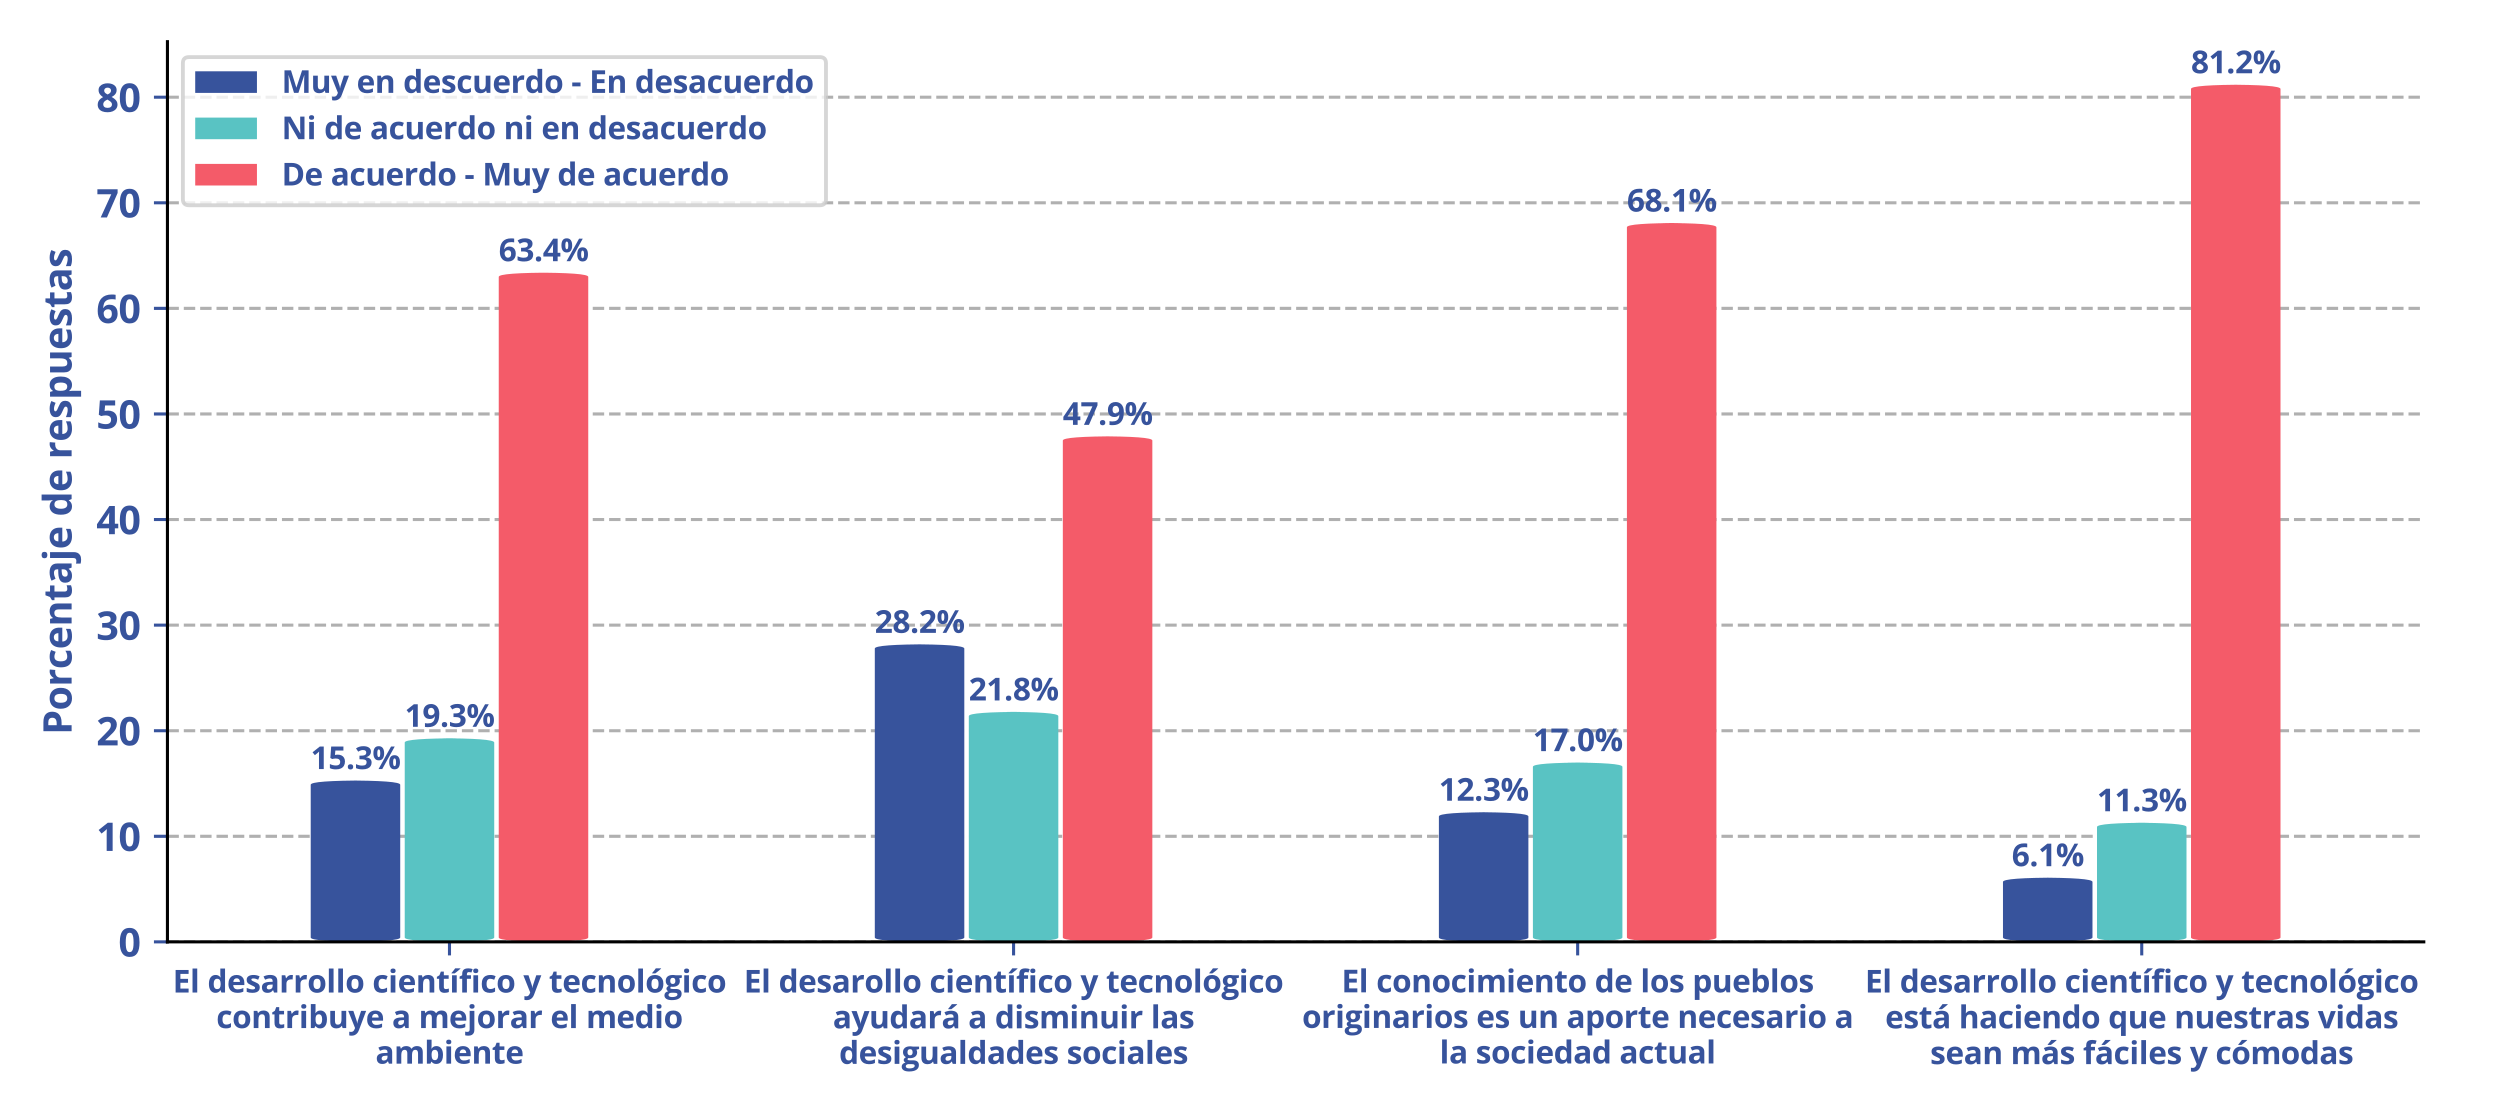 <?xml version="1.0" encoding="utf-8" standalone="no"?>
<!DOCTYPE svg PUBLIC "-//W3C//DTD SVG 1.1//EN"
  "http://www.w3.org/Graphics/SVG/1.1/DTD/svg11.dtd">
<svg xmlns:xlink="http://www.w3.org/1999/xlink" width="648pt" height="288pt" viewBox="0 0 648 288" xmlns="http://www.w3.org/2000/svg" version="1.1">
 <defs>
  <style type="text/css">*{stroke-linejoin: round; stroke-linecap: butt}</style>
 </defs>
 <g id="figure_1">
  <g id="patch_1">
   <path d="M 0 288 
L 648 288 
L 648 0 
L 0 0 
z
" style="fill: #ffffff"/>
  </g>
  <g id="axes_1">
   <g id="patch_2">
    <path d="M 43.4 244.136 
L 628.245 244.136 
L 628.245 10.8 
L 43.4 10.8 
z
" style="fill: #ffffff"/>
   </g>
   <g id="matplotlib.axis_1">
    <g id="xtick_1">
     <g id="line2d_1">
      <defs>
       <path id="mae4382cf65" d="M 0 0 
L 0 3.5 
" style="stroke: #37539c; stroke-width: 0.8"/>
      </defs>
      <g>
       <use xlink:href="#mae4382cf65" x="116.506" y="244.136" style="fill: #37539c; stroke: #37539c; stroke-width: 0.8"/>
      </g>
     </g>
     <g id="text_1">
      <!-- El desarrollo científico y tecnológico -->
      <g style="fill: #37539c" transform="translate(44.782 257.265) scale(0.08 -0.08)">
       <defs>
        <path id="OpenSans-Bold-45" d="M 3206 0 
L 575 0 
L 575 4569 
L 3206 4569 
L 3206 3775 
L 1544 3775 
L 1544 2772 
L 3091 2772 
L 3091 1978 
L 1544 1978 
L 1544 800 
L 3206 800 
L 3206 0 
z
" transform="scale(0.016)"/>
        <path id="OpenSans-Bold-6c" d="M 1453 0 
L 500 0 
L 500 4863 
L 1453 4863 
L 1453 0 
z
" transform="scale(0.016)"/>
        <path id="OpenSans-Bold-20" transform="scale(0.016)"/>
        <path id="OpenSans-Bold-64" d="M 1606 -63 
Q 1022 -63 655 395 
Q 288 853 288 1741 
Q 288 2638 659 3098 
Q 1031 3559 1631 3559 
Q 1881 3559 2072 3490 
Q 2263 3422 2402 3306 
Q 2541 3191 2638 3047 
L 2669 3047 
Q 2650 3147 2623 3342 
Q 2597 3538 2597 3744 
L 2597 4863 
L 3553 4863 
L 3553 0 
L 2822 0 
L 2638 453 
L 2597 453 
Q 2506 309 2370 192 
Q 2234 75 2046 6 
Q 1859 -63 1606 -63 
z
M 1941 697 
Q 2331 697 2492 930 
Q 2653 1163 2663 1631 
L 2663 1734 
Q 2663 2244 2506 2514 
Q 2350 2784 1925 2784 
Q 1609 2784 1431 2512 
Q 1253 2241 1253 1728 
Q 1253 1216 1433 956 
Q 1613 697 1941 697 
z
" transform="scale(0.016)"/>
        <path id="OpenSans-Bold-65" d="M 1941 3559 
Q 2425 3559 2775 3373 
Q 3125 3188 3315 2834 
Q 3506 2481 3506 1972 
L 3506 1509 
L 1253 1509 
Q 1269 1106 1495 876 
Q 1722 647 2125 647 
Q 2459 647 2737 715 
Q 3016 784 3309 922 
L 3309 184 
Q 3050 56 2767 -3 
Q 2484 -63 2081 -63 
Q 1556 -63 1151 131 
Q 747 325 517 722 
Q 288 1119 288 1722 
Q 288 2334 495 2742 
Q 703 3150 1075 3354 
Q 1447 3559 1941 3559 
z
M 1947 2881 
Q 1669 2881 1486 2703 
Q 1303 2525 1275 2144 
L 2613 2144 
Q 2609 2356 2536 2522 
Q 2463 2688 2317 2784 
Q 2172 2881 1947 2881 
z
" transform="scale(0.016)"/>
        <path id="OpenSans-Bold-73" d="M 2938 1038 
Q 2938 681 2770 436 
Q 2603 191 2272 64 
Q 1941 -63 1447 -63 
Q 1081 -63 820 -16 
Q 559 31 294 141 
L 294 928 
Q 578 800 904 717 
Q 1231 634 1478 634 
Q 1756 634 1876 717 
Q 1997 800 1997 934 
Q 1997 1022 1948 1092 
Q 1900 1163 1740 1252 
Q 1581 1341 1241 1484 
Q 913 1622 702 1762 
Q 491 1903 389 2095 
Q 288 2288 288 2584 
Q 288 3069 664 3314 
Q 1041 3559 1672 3559 
Q 1997 3559 2292 3493 
Q 2588 3428 2900 3284 
L 2613 2597 
Q 2353 2709 2123 2781 
Q 1894 2853 1656 2853 
Q 1447 2853 1340 2797 
Q 1234 2741 1234 2625 
Q 1234 2541 1289 2475 
Q 1344 2409 1501 2329 
Q 1659 2250 1966 2125 
Q 2263 2003 2481 1870 
Q 2700 1738 2819 1542 
Q 2938 1347 2938 1038 
z
" transform="scale(0.016)"/>
        <path id="OpenSans-Bold-61" d="M 1931 3566 
Q 2634 3566 3009 3259 
Q 3384 2953 3384 2328 
L 3384 0 
L 2719 0 
L 2534 475 
L 2509 475 
Q 2359 288 2203 169 
Q 2047 50 1844 -6 
Q 1641 -63 1350 -63 
Q 1041 -63 795 56 
Q 550 175 409 420 
Q 269 666 269 1044 
Q 269 1600 659 1864 
Q 1050 2128 1831 2156 
L 2438 2175 
L 2438 2328 
Q 2438 2603 2294 2731 
Q 2150 2859 1894 2859 
Q 1641 2859 1397 2787 
Q 1153 2716 909 2606 
L 594 3250 
Q 872 3397 1217 3481 
Q 1563 3566 1931 3566 
z
M 2438 1619 
L 2069 1606 
Q 1606 1594 1426 1441 
Q 1247 1288 1247 1038 
Q 1247 819 1375 726 
Q 1503 634 1709 634 
Q 2016 634 2227 815 
Q 2438 997 2438 1331 
L 2438 1619 
z
" transform="scale(0.016)"/>
        <path id="OpenSans-Bold-72" d="M 2450 3559 
Q 2522 3559 2617 3551 
Q 2713 3544 2772 3531 
L 2700 2638 
Q 2653 2653 2567 2661 
Q 2481 2669 2419 2669 
Q 2234 2669 2061 2622 
Q 1888 2575 1750 2470 
Q 1613 2366 1533 2195 
Q 1453 2025 1453 1778 
L 1453 0 
L 500 0 
L 500 3494 
L 1222 3494 
L 1363 2906 
L 1409 2906 
Q 1513 3084 1667 3232 
Q 1822 3381 2020 3470 
Q 2219 3559 2450 3559 
z
" transform="scale(0.016)"/>
        <path id="OpenSans-Bold-6f" d="M 3675 1753 
Q 3675 1316 3558 978 
Q 3441 641 3217 408 
Q 2994 175 2680 56 
Q 2366 -63 1972 -63 
Q 1603 -63 1295 56 
Q 988 175 761 408 
Q 534 641 411 978 
Q 288 1316 288 1753 
Q 288 2334 494 2737 
Q 700 3141 1081 3350 
Q 1463 3559 1991 3559 
Q 2481 3559 2861 3350 
Q 3241 3141 3458 2737 
Q 3675 2334 3675 1753 
z
M 1259 1753 
Q 1259 1409 1334 1175 
Q 1409 941 1568 822 
Q 1728 703 1984 703 
Q 2238 703 2395 822 
Q 2553 941 2626 1175 
Q 2700 1409 2700 1753 
Q 2700 2100 2626 2329 
Q 2553 2559 2393 2675 
Q 2234 2791 1978 2791 
Q 1600 2791 1429 2531 
Q 1259 2272 1259 1753 
z
" transform="scale(0.016)"/>
        <path id="OpenSans-Bold-63" d="M 1919 -63 
Q 1400 -63 1034 126 
Q 669 316 478 712 
Q 288 1109 288 1728 
Q 288 2369 505 2773 
Q 722 3178 1108 3368 
Q 1494 3559 2003 3559 
Q 2366 3559 2630 3489 
Q 2894 3419 3091 3322 
L 2809 2584 
Q 2584 2675 2390 2733 
Q 2197 2791 2003 2791 
Q 1753 2791 1587 2673 
Q 1422 2556 1340 2322 
Q 1259 2088 1259 1734 
Q 1259 1388 1346 1159 
Q 1434 931 1600 820 
Q 1766 709 2003 709 
Q 2300 709 2531 789 
Q 2763 869 2981 1013 
L 2981 197 
Q 2763 59 2523 -2 
Q 2284 -63 1919 -63 
z
" transform="scale(0.016)"/>
        <path id="OpenSans-Bold-69" d="M 1453 3494 
L 1453 0 
L 500 0 
L 500 3494 
L 1453 3494 
z
M 978 4863 
Q 1191 4863 1344 4764 
Q 1497 4666 1497 4397 
Q 1497 4131 1344 4029 
Q 1191 3928 978 3928 
Q 763 3928 611 4029 
Q 459 4131 459 4397 
Q 459 4666 611 4764 
Q 763 4863 978 4863 
z
" transform="scale(0.016)"/>
        <path id="OpenSans-Bold-6e" d="M 2484 3559 
Q 3044 3559 3384 3254 
Q 3725 2950 3725 2278 
L 3725 0 
L 2772 0 
L 2772 2041 
Q 2772 2416 2636 2606 
Q 2500 2797 2209 2797 
Q 1772 2797 1612 2500 
Q 1453 2203 1453 1644 
L 1453 0 
L 500 0 
L 500 3494 
L 1228 3494 
L 1356 3047 
L 1409 3047 
Q 1522 3228 1689 3340 
Q 1856 3453 2061 3506 
Q 2266 3559 2484 3559 
z
" transform="scale(0.016)"/>
        <path id="OpenSans-Bold-74" d="M 1972 697 
Q 2128 697 2276 728 
Q 2425 759 2572 806 
L 2572 97 
Q 2419 28 2192 -17 
Q 1966 -63 1697 -63 
Q 1384 -63 1136 39 
Q 888 141 745 392 
Q 603 644 603 1094 
L 603 2778 
L 147 2778 
L 147 3181 
L 672 3500 
L 947 4238 
L 1556 4238 
L 1556 3494 
L 2534 3494 
L 2534 2778 
L 1556 2778 
L 1556 1094 
Q 1556 894 1670 795 
Q 1784 697 1972 697 
z
" transform="scale(0.016)"/>
        <path id="OpenSans-Bold-ed" d="M 1453 0 
L 500 0 
L 500 3494 
L 1453 3494 
L 1453 0 
z
M 2203 4903 
L 2203 4838 
Q 2113 4750 1966 4622 
Q 1819 4494 1650 4355 
Q 1482 4216 1319 4089 
Q 1157 3963 1035 3878 
L 400 3878 
L 400 3963 
Q 503 4081 639 4245 
Q 775 4409 909 4584 
Q 1044 4759 1135 4903 
L 2203 4903 
z
" transform="scale(0.016)"/>
        <path id="OpenSans-Bold-66" d="M 2431 2778 
L 1606 2778 
L 1606 0 
L 653 0 
L 653 2778 
L 128 2778 
L 128 3238 
L 653 3494 
L 653 3750 
Q 653 4197 804 4445 
Q 956 4694 1232 4795 
Q 1509 4897 1888 4897 
Q 2166 4897 2394 4851 
Q 2622 4806 2766 4750 
L 2522 4050 
Q 2413 4084 2284 4112 
Q 2156 4141 1991 4141 
Q 1791 4141 1698 4020 
Q 1606 3900 1606 3713 
L 1606 3494 
L 2431 3494 
L 2431 2778 
z
" transform="scale(0.016)"/>
        <path id="OpenSans-Bold-79" d="M 0 3494 
L 1044 3494 
L 1703 1528 
Q 1734 1434 1756 1337 
Q 1778 1241 1793 1137 
Q 1809 1034 1819 922 
L 1838 922 
Q 1856 1091 1889 1237 
Q 1922 1384 1972 1528 
L 2619 3494 
L 3641 3494 
L 2163 -447 
Q 2028 -809 1812 -1051 
Q 1597 -1294 1317 -1416 
Q 1038 -1538 703 -1538 
Q 541 -1538 422 -1520 
Q 303 -1503 219 -1484 
L 219 -728 
Q 284 -744 384 -756 
Q 484 -769 594 -769 
Q 794 -769 937 -684 
Q 1081 -600 1178 -458 
Q 1275 -316 1331 -147 
L 1388 25 
L 0 3494 
z
" transform="scale(0.016)"/>
        <path id="OpenSans-Bold-f3" d="M 3675 1753 
Q 3675 1316 3558 978 
Q 3441 641 3217 408 
Q 2994 175 2680 56 
Q 2366 -63 1972 -63 
Q 1603 -63 1295 56 
Q 988 175 761 408 
Q 534 641 411 978 
Q 288 1316 288 1753 
Q 288 2334 494 2737 
Q 700 3141 1081 3350 
Q 1463 3559 1991 3559 
Q 2481 3559 2861 3350 
Q 3241 3141 3458 2737 
Q 3675 2334 3675 1753 
z
M 1259 1753 
Q 1259 1409 1334 1175 
Q 1409 941 1568 822 
Q 1728 703 1984 703 
Q 2238 703 2395 822 
Q 2553 941 2626 1175 
Q 2700 1409 2700 1753 
Q 2700 2100 2626 2329 
Q 2553 2559 2393 2675 
Q 2234 2791 1978 2791 
Q 1600 2791 1429 2531 
Q 1259 2272 1259 1753 
z
M 3211 4903 
L 3211 4838 
Q 3121 4750 2974 4622 
Q 2827 4494 2658 4355 
Q 2490 4216 2327 4089 
Q 2165 3963 2043 3878 
L 1408 3878 
L 1408 3963 
Q 1511 4081 1647 4245 
Q 1783 4409 1917 4584 
Q 2052 4759 2143 4903 
L 3211 4903 
z
" transform="scale(0.016)"/>
        <path id="OpenSans-Bold-67" d="M 1522 -1538 
Q 791 -1538 405 -1283 
Q 19 -1028 19 -569 
Q 19 -253 216 -40 
Q 413 172 794 263 
Q 647 325 537 467 
Q 428 609 428 769 
Q 428 969 543 1101 
Q 659 1234 878 1363 
Q 603 1481 442 1743 
Q 281 2006 281 2363 
Q 281 2744 448 3011 
Q 616 3278 936 3418 
Q 1256 3559 1716 3559 
Q 1813 3559 1941 3546 
Q 2069 3534 2176 3518 
Q 2284 3503 2322 3494 
L 3541 3494 
L 3541 3009 
L 2994 2869 
Q 3069 2753 3106 2622 
Q 3144 2491 3144 2344 
Q 3144 1781 2751 1467 
Q 2359 1153 1663 1153 
Q 1497 1163 1350 1178 
Q 1278 1122 1240 1059 
Q 1203 997 1203 928 
Q 1203 859 1261 814 
Q 1319 769 1436 745 
Q 1553 722 1728 722 
L 2322 722 
Q 2897 722 3198 475 
Q 3500 228 3500 -250 
Q 3500 -863 2989 -1200 
Q 2478 -1538 1522 -1538 
z
M 1563 -916 
Q 1903 -916 2148 -852 
Q 2394 -788 2525 -670 
Q 2656 -553 2656 -391 
Q 2656 -259 2579 -182 
Q 2503 -106 2348 -75 
Q 2194 -44 1953 -44 
L 1459 -44 
Q 1284 -44 1145 -100 
Q 1006 -156 925 -257 
Q 844 -359 844 -494 
Q 844 -691 1033 -803 
Q 1222 -916 1563 -916 
z
M 1716 1734 
Q 1984 1734 2109 1900 
Q 2234 2066 2234 2350 
Q 2234 2666 2104 2823 
Q 1975 2981 1716 2981 
Q 1453 2981 1322 2823 
Q 1191 2666 1191 2350 
Q 1191 2066 1320 1900 
Q 1450 1734 1716 1734 
z
" transform="scale(0.016)"/>
       </defs>
       <use xlink:href="#OpenSans-Bold-45"/>
       <use xlink:href="#OpenSans-Bold-6c" x="56.006"/>
       <use xlink:href="#OpenSans-Bold-20" x="86.523"/>
       <use xlink:href="#OpenSans-Bold-64" x="112.5"/>
       <use xlink:href="#OpenSans-Bold-65" x="175.781"/>
       <use xlink:href="#OpenSans-Bold-73" x="234.863"/>
       <use xlink:href="#OpenSans-Bold-61" x="284.57"/>
       <use xlink:href="#OpenSans-Bold-72" x="344.971"/>
       <use xlink:href="#OpenSans-Bold-72" x="390.381"/>
       <use xlink:href="#OpenSans-Bold-6f" x="435.791"/>
       <use xlink:href="#OpenSans-Bold-6c" x="497.705"/>
       <use xlink:href="#OpenSans-Bold-6c" x="528.223"/>
       <use xlink:href="#OpenSans-Bold-6f" x="558.74"/>
       <use xlink:href="#OpenSans-Bold-20" x="620.654"/>
       <use xlink:href="#OpenSans-Bold-63" x="646.631"/>
       <use xlink:href="#OpenSans-Bold-69" x="698.047"/>
       <use xlink:href="#OpenSans-Bold-65" x="728.564"/>
       <use xlink:href="#OpenSans-Bold-6e" x="787.646"/>
       <use xlink:href="#OpenSans-Bold-74" x="853.369"/>
       <use xlink:href="#OpenSans-Bold-ed" x="896.777"/>
       <use xlink:href="#OpenSans-Bold-66" x="927.295"/>
       <use xlink:href="#OpenSans-Bold-69" x="966.016"/>
       <use xlink:href="#OpenSans-Bold-63" x="996.533"/>
       <use xlink:href="#OpenSans-Bold-6f" x="1047.949"/>
       <use xlink:href="#OpenSans-Bold-20" x="1109.863"/>
       <use xlink:href="#OpenSans-Bold-79" x="1135.84"/>
       <use xlink:href="#OpenSans-Bold-20" x="1192.725"/>
       <use xlink:href="#OpenSans-Bold-74" x="1218.701"/>
       <use xlink:href="#OpenSans-Bold-65" x="1262.109"/>
       <use xlink:href="#OpenSans-Bold-63" x="1321.191"/>
       <use xlink:href="#OpenSans-Bold-6e" x="1372.607"/>
       <use xlink:href="#OpenSans-Bold-6f" x="1438.33"/>
       <use xlink:href="#OpenSans-Bold-6c" x="1500.244"/>
       <use xlink:href="#OpenSans-Bold-f3" x="1530.762"/>
       <use xlink:href="#OpenSans-Bold-67" x="1592.676"/>
       <use xlink:href="#OpenSans-Bold-69" x="1649.17"/>
       <use xlink:href="#OpenSans-Bold-63" x="1679.688"/>
       <use xlink:href="#OpenSans-Bold-6f" x="1731.104"/>
      </g>
      <!-- contribuye a mejorar el medio -->
      <g style="fill: #37539c" transform="translate(56.057 266.482) scale(0.08 -0.08)">
       <defs>
        <path id="OpenSans-Bold-62" d="M 1453 4863 
L 1453 3731 
Q 1453 3534 1442 3340 
Q 1431 3147 1416 3041 
L 1453 3041 
Q 1591 3256 1828 3407 
Q 2066 3559 2444 3559 
Q 3031 3559 3397 3100 
Q 3763 2641 3763 1753 
Q 3763 1156 3594 751 
Q 3425 347 3122 142 
Q 2819 -63 2419 -63 
Q 2034 -63 1812 75 
Q 1591 213 1453 384 
L 1388 384 
L 1228 0 
L 500 0 
L 500 4863 
L 1453 4863 
z
M 2138 2797 
Q 1888 2797 1741 2694 
Q 1594 2591 1526 2384 
Q 1459 2178 1453 1863 
L 1453 1759 
Q 1453 1250 1603 979 
Q 1753 709 2150 709 
Q 2444 709 2617 981 
Q 2791 1253 2791 1766 
Q 2791 2278 2616 2537 
Q 2441 2797 2138 2797 
z
" transform="scale(0.016)"/>
        <path id="OpenSans-Bold-75" d="M 3706 3494 
L 3706 0 
L 2975 0 
L 2847 447 
L 2797 447 
Q 2684 269 2515 156 
Q 2347 44 2144 -9 
Q 1941 -63 1722 -63 
Q 1347 -63 1069 70 
Q 791 203 636 484 
Q 481 766 481 1216 
L 481 3494 
L 1434 3494 
L 1434 1453 
Q 1434 1078 1568 887 
Q 1703 697 1997 697 
Q 2288 697 2453 830 
Q 2619 963 2686 1220 
Q 2753 1478 2753 1850 
L 2753 3494 
L 3706 3494 
z
" transform="scale(0.016)"/>
        <path id="OpenSans-Bold-6d" d="M 4603 3559 
Q 5197 3559 5501 3254 
Q 5806 2950 5806 2278 
L 5806 0 
L 4850 0 
L 4850 2041 
Q 4850 2416 4722 2606 
Q 4594 2797 4325 2797 
Q 3947 2797 3787 2526 
Q 3628 2256 3628 1753 
L 3628 0 
L 2675 0 
L 2675 2041 
Q 2675 2291 2619 2459 
Q 2563 2628 2447 2712 
Q 2331 2797 2150 2797 
Q 1884 2797 1732 2664 
Q 1581 2531 1517 2273 
Q 1453 2016 1453 1644 
L 1453 0 
L 500 0 
L 500 3494 
L 1228 3494 
L 1356 3047 
L 1409 3047 
Q 1516 3228 1677 3340 
Q 1838 3453 2031 3506 
Q 2225 3559 2425 3559 
Q 2809 3559 3076 3434 
Q 3344 3309 3488 3047 
L 3572 3047 
Q 3728 3316 4014 3437 
Q 4300 3559 4603 3559 
z
" transform="scale(0.016)"/>
        <path id="OpenSans-Bold-6a" d="M 219 -1538 
Q 56 -1538 -119 -1514 
Q -294 -1491 -409 -1459 
L -409 -709 
Q -294 -741 -192 -755 
Q -91 -769 38 -769 
Q 231 -769 365 -661 
Q 500 -553 500 -238 
L 500 3494 
L 1453 3494 
L 1453 -378 
Q 1453 -697 1331 -961 
Q 1209 -1225 937 -1381 
Q 666 -1538 219 -1538 
z
M 459 4397 
Q 459 4666 611 4764 
Q 763 4863 978 4863 
Q 1191 4863 1344 4764 
Q 1497 4666 1497 4397 
Q 1497 4131 1344 4029 
Q 1191 3928 978 3928 
Q 763 3928 611 4029 
Q 459 4131 459 4397 
z
" transform="scale(0.016)"/>
       </defs>
       <use xlink:href="#OpenSans-Bold-63"/>
       <use xlink:href="#OpenSans-Bold-6f" x="51.416"/>
       <use xlink:href="#OpenSans-Bold-6e" x="113.33"/>
       <use xlink:href="#OpenSans-Bold-74" x="179.053"/>
       <use xlink:href="#OpenSans-Bold-72" x="222.461"/>
       <use xlink:href="#OpenSans-Bold-69" x="267.871"/>
       <use xlink:href="#OpenSans-Bold-62" x="298.389"/>
       <use xlink:href="#OpenSans-Bold-75" x="361.67"/>
       <use xlink:href="#OpenSans-Bold-79" x="427.393"/>
       <use xlink:href="#OpenSans-Bold-65" x="484.277"/>
       <use xlink:href="#OpenSans-Bold-20" x="543.359"/>
       <use xlink:href="#OpenSans-Bold-61" x="569.336"/>
       <use xlink:href="#OpenSans-Bold-20" x="629.736"/>
       <use xlink:href="#OpenSans-Bold-6d" x="655.713"/>
       <use xlink:href="#OpenSans-Bold-65" x="753.906"/>
       <use xlink:href="#OpenSans-Bold-6a" x="812.988"/>
       <use xlink:href="#OpenSans-Bold-6f" x="843.506"/>
       <use xlink:href="#OpenSans-Bold-72" x="905.42"/>
       <use xlink:href="#OpenSans-Bold-61" x="950.83"/>
       <use xlink:href="#OpenSans-Bold-72" x="1011.23"/>
       <use xlink:href="#OpenSans-Bold-20" x="1056.641"/>
       <use xlink:href="#OpenSans-Bold-65" x="1082.617"/>
       <use xlink:href="#OpenSans-Bold-6c" x="1141.699"/>
       <use xlink:href="#OpenSans-Bold-20" x="1172.217"/>
       <use xlink:href="#OpenSans-Bold-6d" x="1198.193"/>
       <use xlink:href="#OpenSans-Bold-65" x="1296.387"/>
       <use xlink:href="#OpenSans-Bold-64" x="1355.469"/>
       <use xlink:href="#OpenSans-Bold-69" x="1418.75"/>
       <use xlink:href="#OpenSans-Bold-6f" x="1449.268"/>
      </g>
      <!-- ambiente -->
      <g style="fill: #37539c" transform="translate(97.319 275.699) scale(0.08 -0.08)">
       <use xlink:href="#OpenSans-Bold-61"/>
       <use xlink:href="#OpenSans-Bold-6d" x="60.4"/>
       <use xlink:href="#OpenSans-Bold-62" x="158.594"/>
       <use xlink:href="#OpenSans-Bold-69" x="221.875"/>
       <use xlink:href="#OpenSans-Bold-65" x="252.393"/>
       <use xlink:href="#OpenSans-Bold-6e" x="311.475"/>
       <use xlink:href="#OpenSans-Bold-74" x="377.197"/>
       <use xlink:href="#OpenSans-Bold-65" x="420.605"/>
      </g>
     </g>
    </g>
    <g id="xtick_2">
     <g id="line2d_2">
      <g>
       <use xlink:href="#mae4382cf65" x="262.717" y="244.136" style="fill: #37539c; stroke: #37539c; stroke-width: 0.8"/>
      </g>
     </g>
     <g id="text_2">
      <!-- El desarollo científico y tecnológico -->
      <g style="fill: #37539c" transform="translate(192.81 257.265) scale(0.08 -0.08)">
       <use xlink:href="#OpenSans-Bold-45"/>
       <use xlink:href="#OpenSans-Bold-6c" x="56.006"/>
       <use xlink:href="#OpenSans-Bold-20" x="86.523"/>
       <use xlink:href="#OpenSans-Bold-64" x="112.5"/>
       <use xlink:href="#OpenSans-Bold-65" x="175.781"/>
       <use xlink:href="#OpenSans-Bold-73" x="234.863"/>
       <use xlink:href="#OpenSans-Bold-61" x="284.57"/>
       <use xlink:href="#OpenSans-Bold-72" x="344.971"/>
       <use xlink:href="#OpenSans-Bold-6f" x="390.381"/>
       <use xlink:href="#OpenSans-Bold-6c" x="452.295"/>
       <use xlink:href="#OpenSans-Bold-6c" x="482.812"/>
       <use xlink:href="#OpenSans-Bold-6f" x="513.33"/>
       <use xlink:href="#OpenSans-Bold-20" x="575.244"/>
       <use xlink:href="#OpenSans-Bold-63" x="601.221"/>
       <use xlink:href="#OpenSans-Bold-69" x="652.637"/>
       <use xlink:href="#OpenSans-Bold-65" x="683.154"/>
       <use xlink:href="#OpenSans-Bold-6e" x="742.236"/>
       <use xlink:href="#OpenSans-Bold-74" x="807.959"/>
       <use xlink:href="#OpenSans-Bold-ed" x="851.367"/>
       <use xlink:href="#OpenSans-Bold-66" x="881.885"/>
       <use xlink:href="#OpenSans-Bold-69" x="920.605"/>
       <use xlink:href="#OpenSans-Bold-63" x="951.123"/>
       <use xlink:href="#OpenSans-Bold-6f" x="1002.539"/>
       <use xlink:href="#OpenSans-Bold-20" x="1064.453"/>
       <use xlink:href="#OpenSans-Bold-79" x="1090.43"/>
       <use xlink:href="#OpenSans-Bold-20" x="1147.314"/>
       <use xlink:href="#OpenSans-Bold-74" x="1173.291"/>
       <use xlink:href="#OpenSans-Bold-65" x="1216.699"/>
       <use xlink:href="#OpenSans-Bold-63" x="1275.781"/>
       <use xlink:href="#OpenSans-Bold-6e" x="1327.197"/>
       <use xlink:href="#OpenSans-Bold-6f" x="1392.92"/>
       <use xlink:href="#OpenSans-Bold-6c" x="1454.834"/>
       <use xlink:href="#OpenSans-Bold-f3" x="1485.352"/>
       <use xlink:href="#OpenSans-Bold-67" x="1547.266"/>
       <use xlink:href="#OpenSans-Bold-69" x="1603.76"/>
       <use xlink:href="#OpenSans-Bold-63" x="1634.277"/>
       <use xlink:href="#OpenSans-Bold-6f" x="1685.693"/>
      </g>
      <!-- ayudará a disminuir las -->
      <g style="fill: #37539c" transform="translate(215.874 266.542) scale(0.08 -0.08)">
       <defs>
        <path id="OpenSans-Bold-e1" d="M 1931 3566 
Q 2634 3566 3009 3259 
Q 3384 2953 3384 2328 
L 3384 0 
L 2719 0 
L 2534 475 
L 2509 475 
Q 2359 288 2203 169 
Q 2047 50 1844 -6 
Q 1641 -63 1350 -63 
Q 1041 -63 795 56 
Q 550 175 409 420 
Q 269 666 269 1044 
Q 269 1600 659 1864 
Q 1050 2128 1831 2156 
L 2438 2175 
L 2438 2328 
Q 2438 2603 2294 2731 
Q 2150 2859 1894 2859 
Q 1641 2859 1397 2787 
Q 1153 2716 909 2606 
L 594 3250 
Q 872 3397 1217 3481 
Q 1563 3566 1931 3566 
z
M 2438 1619 
L 2069 1606 
Q 1606 1594 1426 1441 
Q 1247 1288 1247 1038 
Q 1247 819 1375 726 
Q 1503 634 1709 634 
Q 2016 634 2227 815 
Q 2438 997 2438 1331 
L 2438 1619 
z
M 3163 4903 
L 3163 4838 
Q 3073 4750 2926 4622 
Q 2779 4494 2610 4355 
Q 2442 4216 2279 4089 
Q 2117 3963 1995 3878 
L 1360 3878 
L 1360 3963 
Q 1463 4081 1599 4245 
Q 1735 4409 1869 4584 
Q 2004 4759 2095 4903 
L 3163 4903 
z
" transform="scale(0.016)"/>
       </defs>
       <use xlink:href="#OpenSans-Bold-61"/>
       <use xlink:href="#OpenSans-Bold-79" x="60.4"/>
       <use xlink:href="#OpenSans-Bold-75" x="117.285"/>
       <use xlink:href="#OpenSans-Bold-64" x="183.008"/>
       <use xlink:href="#OpenSans-Bold-61" x="246.289"/>
       <use xlink:href="#OpenSans-Bold-72" x="306.689"/>
       <use xlink:href="#OpenSans-Bold-e1" x="352.1"/>
       <use xlink:href="#OpenSans-Bold-20" x="412.5"/>
       <use xlink:href="#OpenSans-Bold-61" x="438.477"/>
       <use xlink:href="#OpenSans-Bold-20" x="498.877"/>
       <use xlink:href="#OpenSans-Bold-64" x="524.854"/>
       <use xlink:href="#OpenSans-Bold-69" x="588.135"/>
       <use xlink:href="#OpenSans-Bold-73" x="618.652"/>
       <use xlink:href="#OpenSans-Bold-6d" x="668.359"/>
       <use xlink:href="#OpenSans-Bold-69" x="766.553"/>
       <use xlink:href="#OpenSans-Bold-6e" x="797.07"/>
       <use xlink:href="#OpenSans-Bold-75" x="862.793"/>
       <use xlink:href="#OpenSans-Bold-69" x="928.516"/>
       <use xlink:href="#OpenSans-Bold-72" x="959.033"/>
       <use xlink:href="#OpenSans-Bold-20" x="1004.443"/>
       <use xlink:href="#OpenSans-Bold-6c" x="1030.42"/>
       <use xlink:href="#OpenSans-Bold-61" x="1060.938"/>
       <use xlink:href="#OpenSans-Bold-73" x="1121.338"/>
      </g>
      <!-- desigualdades sociales -->
      <g style="fill: #37539c" transform="translate(217.488 275.759) scale(0.08 -0.08)">
       <use xlink:href="#OpenSans-Bold-64"/>
       <use xlink:href="#OpenSans-Bold-65" x="63.281"/>
       <use xlink:href="#OpenSans-Bold-73" x="122.363"/>
       <use xlink:href="#OpenSans-Bold-69" x="172.07"/>
       <use xlink:href="#OpenSans-Bold-67" x="202.588"/>
       <use xlink:href="#OpenSans-Bold-75" x="259.082"/>
       <use xlink:href="#OpenSans-Bold-61" x="324.805"/>
       <use xlink:href="#OpenSans-Bold-6c" x="385.205"/>
       <use xlink:href="#OpenSans-Bold-64" x="415.723"/>
       <use xlink:href="#OpenSans-Bold-61" x="479.004"/>
       <use xlink:href="#OpenSans-Bold-64" x="539.404"/>
       <use xlink:href="#OpenSans-Bold-65" x="602.686"/>
       <use xlink:href="#OpenSans-Bold-73" x="661.768"/>
       <use xlink:href="#OpenSans-Bold-20" x="711.475"/>
       <use xlink:href="#OpenSans-Bold-73" x="737.451"/>
       <use xlink:href="#OpenSans-Bold-6f" x="787.158"/>
       <use xlink:href="#OpenSans-Bold-63" x="849.072"/>
       <use xlink:href="#OpenSans-Bold-69" x="900.488"/>
       <use xlink:href="#OpenSans-Bold-61" x="931.006"/>
       <use xlink:href="#OpenSans-Bold-6c" x="991.406"/>
       <use xlink:href="#OpenSans-Bold-65" x="1021.924"/>
       <use xlink:href="#OpenSans-Bold-73" x="1081.006"/>
      </g>
     </g>
    </g>
    <g id="xtick_3">
     <g id="line2d_3">
      <g>
       <use xlink:href="#mae4382cf65" x="408.928" y="244.136" style="fill: #37539c; stroke: #37539c; stroke-width: 0.8"/>
      </g>
     </g>
     <g id="text_3">
      <!-- El conocimiento de los pueblos -->
      <g style="fill: #37539c" transform="translate(347.72 257.215) scale(0.08 -0.08)">
       <defs>
        <path id="OpenSans-Bold-70" d="M 2444 3559 
Q 3034 3559 3398 3100 
Q 3763 2641 3763 1753 
Q 3763 1159 3591 754 
Q 3419 350 3116 143 
Q 2813 -63 2419 -63 
Q 2166 -63 1984 1 
Q 1803 66 1675 167 
Q 1547 269 1453 384 
L 1403 384 
Q 1428 259 1440 128 
Q 1453 -3 1453 -128 
L 1453 -1538 
L 500 -1538 
L 500 3494 
L 1275 3494 
L 1409 3041 
L 1453 3041 
Q 1547 3181 1681 3300 
Q 1816 3419 2005 3489 
Q 2194 3559 2444 3559 
z
M 2138 2797 
Q 1888 2797 1741 2694 
Q 1594 2591 1526 2384 
Q 1459 2178 1453 1863 
L 1453 1759 
Q 1453 1422 1517 1187 
Q 1581 953 1732 831 
Q 1884 709 2150 709 
Q 2369 709 2509 831 
Q 2650 953 2720 1189 
Q 2791 1425 2791 1766 
Q 2791 2278 2631 2537 
Q 2472 2797 2138 2797 
z
" transform="scale(0.016)"/>
       </defs>
       <use xlink:href="#OpenSans-Bold-45"/>
       <use xlink:href="#OpenSans-Bold-6c" x="56.006"/>
       <use xlink:href="#OpenSans-Bold-20" x="86.523"/>
       <use xlink:href="#OpenSans-Bold-63" x="112.5"/>
       <use xlink:href="#OpenSans-Bold-6f" x="163.916"/>
       <use xlink:href="#OpenSans-Bold-6e" x="225.83"/>
       <use xlink:href="#OpenSans-Bold-6f" x="291.553"/>
       <use xlink:href="#OpenSans-Bold-63" x="353.467"/>
       <use xlink:href="#OpenSans-Bold-69" x="404.883"/>
       <use xlink:href="#OpenSans-Bold-6d" x="435.4"/>
       <use xlink:href="#OpenSans-Bold-69" x="533.594"/>
       <use xlink:href="#OpenSans-Bold-65" x="564.111"/>
       <use xlink:href="#OpenSans-Bold-6e" x="623.193"/>
       <use xlink:href="#OpenSans-Bold-74" x="688.916"/>
       <use xlink:href="#OpenSans-Bold-6f" x="732.324"/>
       <use xlink:href="#OpenSans-Bold-20" x="794.238"/>
       <use xlink:href="#OpenSans-Bold-64" x="820.215"/>
       <use xlink:href="#OpenSans-Bold-65" x="883.496"/>
       <use xlink:href="#OpenSans-Bold-20" x="942.578"/>
       <use xlink:href="#OpenSans-Bold-6c" x="968.555"/>
       <use xlink:href="#OpenSans-Bold-6f" x="999.072"/>
       <use xlink:href="#OpenSans-Bold-73" x="1060.986"/>
       <use xlink:href="#OpenSans-Bold-20" x="1110.693"/>
       <use xlink:href="#OpenSans-Bold-70" x="1136.67"/>
       <use xlink:href="#OpenSans-Bold-75" x="1199.951"/>
       <use xlink:href="#OpenSans-Bold-65" x="1265.674"/>
       <use xlink:href="#OpenSans-Bold-62" x="1324.756"/>
       <use xlink:href="#OpenSans-Bold-6c" x="1388.037"/>
       <use xlink:href="#OpenSans-Bold-6f" x="1418.555"/>
       <use xlink:href="#OpenSans-Bold-73" x="1480.469"/>
      </g>
      <!-- originarios es un aporte necesario a -->
      <g style="fill: #37539c" transform="translate(337.495 266.432) scale(0.08 -0.08)">
       <use xlink:href="#OpenSans-Bold-6f"/>
       <use xlink:href="#OpenSans-Bold-72" x="61.914"/>
       <use xlink:href="#OpenSans-Bold-69" x="107.324"/>
       <use xlink:href="#OpenSans-Bold-67" x="137.842"/>
       <use xlink:href="#OpenSans-Bold-69" x="194.336"/>
       <use xlink:href="#OpenSans-Bold-6e" x="224.854"/>
       <use xlink:href="#OpenSans-Bold-61" x="290.576"/>
       <use xlink:href="#OpenSans-Bold-72" x="350.977"/>
       <use xlink:href="#OpenSans-Bold-69" x="396.387"/>
       <use xlink:href="#OpenSans-Bold-6f" x="426.904"/>
       <use xlink:href="#OpenSans-Bold-73" x="488.818"/>
       <use xlink:href="#OpenSans-Bold-20" x="538.525"/>
       <use xlink:href="#OpenSans-Bold-65" x="564.502"/>
       <use xlink:href="#OpenSans-Bold-73" x="623.584"/>
       <use xlink:href="#OpenSans-Bold-20" x="673.291"/>
       <use xlink:href="#OpenSans-Bold-75" x="699.268"/>
       <use xlink:href="#OpenSans-Bold-6e" x="764.99"/>
       <use xlink:href="#OpenSans-Bold-20" x="830.713"/>
       <use xlink:href="#OpenSans-Bold-61" x="856.689"/>
       <use xlink:href="#OpenSans-Bold-70" x="917.09"/>
       <use xlink:href="#OpenSans-Bold-6f" x="980.371"/>
       <use xlink:href="#OpenSans-Bold-72" x="1042.285"/>
       <use xlink:href="#OpenSans-Bold-74" x="1087.695"/>
       <use xlink:href="#OpenSans-Bold-65" x="1131.104"/>
       <use xlink:href="#OpenSans-Bold-20" x="1190.186"/>
       <use xlink:href="#OpenSans-Bold-6e" x="1216.162"/>
       <use xlink:href="#OpenSans-Bold-65" x="1281.885"/>
       <use xlink:href="#OpenSans-Bold-63" x="1340.967"/>
       <use xlink:href="#OpenSans-Bold-65" x="1392.383"/>
       <use xlink:href="#OpenSans-Bold-73" x="1451.465"/>
       <use xlink:href="#OpenSans-Bold-61" x="1501.172"/>
       <use xlink:href="#OpenSans-Bold-72" x="1561.572"/>
       <use xlink:href="#OpenSans-Bold-69" x="1606.982"/>
       <use xlink:href="#OpenSans-Bold-6f" x="1637.5"/>
       <use xlink:href="#OpenSans-Bold-20" x="1699.414"/>
       <use xlink:href="#OpenSans-Bold-61" x="1725.391"/>
      </g>
      <!-- la sociedad actual -->
      <g style="fill: #37539c" transform="translate(373.153 275.649) scale(0.08 -0.08)">
       <use xlink:href="#OpenSans-Bold-6c"/>
       <use xlink:href="#OpenSans-Bold-61" x="30.518"/>
       <use xlink:href="#OpenSans-Bold-20" x="90.918"/>
       <use xlink:href="#OpenSans-Bold-73" x="116.895"/>
       <use xlink:href="#OpenSans-Bold-6f" x="166.602"/>
       <use xlink:href="#OpenSans-Bold-63" x="228.516"/>
       <use xlink:href="#OpenSans-Bold-69" x="279.932"/>
       <use xlink:href="#OpenSans-Bold-65" x="310.449"/>
       <use xlink:href="#OpenSans-Bold-64" x="369.531"/>
       <use xlink:href="#OpenSans-Bold-61" x="432.812"/>
       <use xlink:href="#OpenSans-Bold-64" x="493.213"/>
       <use xlink:href="#OpenSans-Bold-20" x="556.494"/>
       <use xlink:href="#OpenSans-Bold-61" x="582.471"/>
       <use xlink:href="#OpenSans-Bold-63" x="642.871"/>
       <use xlink:href="#OpenSans-Bold-74" x="694.287"/>
       <use xlink:href="#OpenSans-Bold-75" x="737.695"/>
       <use xlink:href="#OpenSans-Bold-61" x="803.418"/>
       <use xlink:href="#OpenSans-Bold-6c" x="863.818"/>
      </g>
     </g>
    </g>
    <g id="xtick_4">
     <g id="line2d_4">
      <g>
       <use xlink:href="#mae4382cf65" x="555.139" y="244.136" style="fill: #37539c; stroke: #37539c; stroke-width: 0.8"/>
      </g>
     </g>
     <g id="text_4">
      <!-- El desarrollo científico y tecnológico -->
      <g style="fill: #37539c" transform="translate(483.416 257.265) scale(0.08 -0.08)">
       <use xlink:href="#OpenSans-Bold-45"/>
       <use xlink:href="#OpenSans-Bold-6c" x="56.006"/>
       <use xlink:href="#OpenSans-Bold-20" x="86.523"/>
       <use xlink:href="#OpenSans-Bold-64" x="112.5"/>
       <use xlink:href="#OpenSans-Bold-65" x="175.781"/>
       <use xlink:href="#OpenSans-Bold-73" x="234.863"/>
       <use xlink:href="#OpenSans-Bold-61" x="284.57"/>
       <use xlink:href="#OpenSans-Bold-72" x="344.971"/>
       <use xlink:href="#OpenSans-Bold-72" x="390.381"/>
       <use xlink:href="#OpenSans-Bold-6f" x="435.791"/>
       <use xlink:href="#OpenSans-Bold-6c" x="497.705"/>
       <use xlink:href="#OpenSans-Bold-6c" x="528.223"/>
       <use xlink:href="#OpenSans-Bold-6f" x="558.74"/>
       <use xlink:href="#OpenSans-Bold-20" x="620.654"/>
       <use xlink:href="#OpenSans-Bold-63" x="646.631"/>
       <use xlink:href="#OpenSans-Bold-69" x="698.047"/>
       <use xlink:href="#OpenSans-Bold-65" x="728.564"/>
       <use xlink:href="#OpenSans-Bold-6e" x="787.646"/>
       <use xlink:href="#OpenSans-Bold-74" x="853.369"/>
       <use xlink:href="#OpenSans-Bold-ed" x="896.777"/>
       <use xlink:href="#OpenSans-Bold-66" x="927.295"/>
       <use xlink:href="#OpenSans-Bold-69" x="966.016"/>
       <use xlink:href="#OpenSans-Bold-63" x="996.533"/>
       <use xlink:href="#OpenSans-Bold-6f" x="1047.949"/>
       <use xlink:href="#OpenSans-Bold-20" x="1109.863"/>
       <use xlink:href="#OpenSans-Bold-79" x="1135.84"/>
       <use xlink:href="#OpenSans-Bold-20" x="1192.725"/>
       <use xlink:href="#OpenSans-Bold-74" x="1218.701"/>
       <use xlink:href="#OpenSans-Bold-65" x="1262.109"/>
       <use xlink:href="#OpenSans-Bold-63" x="1321.191"/>
       <use xlink:href="#OpenSans-Bold-6e" x="1372.607"/>
       <use xlink:href="#OpenSans-Bold-6f" x="1438.33"/>
       <use xlink:href="#OpenSans-Bold-6c" x="1500.244"/>
       <use xlink:href="#OpenSans-Bold-f3" x="1530.762"/>
       <use xlink:href="#OpenSans-Bold-67" x="1592.676"/>
       <use xlink:href="#OpenSans-Bold-69" x="1649.17"/>
       <use xlink:href="#OpenSans-Bold-63" x="1679.688"/>
       <use xlink:href="#OpenSans-Bold-6f" x="1731.104"/>
      </g>
      <!-- está haciendo que nuestras vidas -->
      <g style="fill: #37539c" transform="translate(488.635 266.542) scale(0.08 -0.08)">
       <defs>
        <path id="OpenSans-Bold-68" d="M 1453 4863 
L 1453 3872 
Q 1453 3613 1436 3378 
Q 1419 3144 1409 3047 
L 1459 3047 
Q 1572 3228 1726 3340 
Q 1881 3453 2068 3506 
Q 2256 3559 2472 3559 
Q 2850 3559 3131 3426 
Q 3413 3294 3569 3011 
Q 3725 2728 3725 2278 
L 3725 0 
L 2772 0 
L 2772 2041 
Q 2772 2416 2634 2606 
Q 2497 2797 2209 2797 
Q 1922 2797 1756 2664 
Q 1591 2531 1522 2273 
Q 1453 2016 1453 1644 
L 1453 0 
L 500 0 
L 500 4863 
L 1453 4863 
z
" transform="scale(0.016)"/>
        <path id="OpenSans-Bold-71" d="M 2597 -1538 
L 2597 -72 
Q 2597 59 2608 192 
Q 2619 325 2638 453 
L 2597 453 
Q 2463 238 2227 87 
Q 1991 -63 1606 -63 
Q 1016 -63 652 395 
Q 288 853 288 1741 
Q 288 2338 456 2742 
Q 625 3147 926 3353 
Q 1228 3559 1625 3559 
Q 2009 3559 2248 3411 
Q 2488 3263 2638 3047 
L 2663 3047 
L 2747 3494 
L 3553 3494 
L 3553 -1538 
L 2597 -1538 
z
M 1947 684 
Q 2209 684 2364 787 
Q 2519 891 2587 1098 
Q 2656 1306 2663 1619 
L 2663 1734 
Q 2663 2244 2506 2514 
Q 2350 2784 1931 2784 
Q 1591 2784 1425 2512 
Q 1259 2241 1259 1728 
Q 1259 1206 1428 945 
Q 1597 684 1947 684 
z
" transform="scale(0.016)"/>
        <path id="OpenSans-Bold-76" d="M 1331 0 
L 0 3494 
L 997 3494 
L 1672 1503 
Q 1728 1328 1761 1134 
Q 1794 941 1806 788 
L 1831 788 
Q 1841 953 1877 1140 
Q 1913 1328 1972 1503 
L 2644 3494 
L 3641 3494 
L 2309 0 
L 1331 0 
z
" transform="scale(0.016)"/>
       </defs>
       <use xlink:href="#OpenSans-Bold-65"/>
       <use xlink:href="#OpenSans-Bold-73" x="59.082"/>
       <use xlink:href="#OpenSans-Bold-74" x="108.789"/>
       <use xlink:href="#OpenSans-Bold-e1" x="152.197"/>
       <use xlink:href="#OpenSans-Bold-20" x="212.598"/>
       <use xlink:href="#OpenSans-Bold-68" x="238.574"/>
       <use xlink:href="#OpenSans-Bold-61" x="304.297"/>
       <use xlink:href="#OpenSans-Bold-63" x="364.697"/>
       <use xlink:href="#OpenSans-Bold-69" x="416.113"/>
       <use xlink:href="#OpenSans-Bold-65" x="446.631"/>
       <use xlink:href="#OpenSans-Bold-6e" x="505.713"/>
       <use xlink:href="#OpenSans-Bold-64" x="571.436"/>
       <use xlink:href="#OpenSans-Bold-6f" x="634.717"/>
       <use xlink:href="#OpenSans-Bold-20" x="696.631"/>
       <use xlink:href="#OpenSans-Bold-71" x="722.607"/>
       <use xlink:href="#OpenSans-Bold-75" x="785.889"/>
       <use xlink:href="#OpenSans-Bold-65" x="851.611"/>
       <use xlink:href="#OpenSans-Bold-20" x="910.693"/>
       <use xlink:href="#OpenSans-Bold-6e" x="936.67"/>
       <use xlink:href="#OpenSans-Bold-75" x="1002.393"/>
       <use xlink:href="#OpenSans-Bold-65" x="1068.115"/>
       <use xlink:href="#OpenSans-Bold-73" x="1127.197"/>
       <use xlink:href="#OpenSans-Bold-74" x="1176.904"/>
       <use xlink:href="#OpenSans-Bold-72" x="1220.312"/>
       <use xlink:href="#OpenSans-Bold-61" x="1265.723"/>
       <use xlink:href="#OpenSans-Bold-73" x="1326.123"/>
       <use xlink:href="#OpenSans-Bold-20" x="1375.83"/>
       <use xlink:href="#OpenSans-Bold-76" x="1401.807"/>
       <use xlink:href="#OpenSans-Bold-69" x="1458.691"/>
       <use xlink:href="#OpenSans-Bold-64" x="1489.209"/>
       <use xlink:href="#OpenSans-Bold-61" x="1552.49"/>
       <use xlink:href="#OpenSans-Bold-73" x="1612.891"/>
      </g>
      <!-- sean más fáciles y cómodas -->
      <g style="fill: #37539c" transform="translate(500.29 275.819) scale(0.08 -0.08)">
       <use xlink:href="#OpenSans-Bold-73"/>
       <use xlink:href="#OpenSans-Bold-65" x="49.707"/>
       <use xlink:href="#OpenSans-Bold-61" x="108.789"/>
       <use xlink:href="#OpenSans-Bold-6e" x="169.189"/>
       <use xlink:href="#OpenSans-Bold-20" x="234.912"/>
       <use xlink:href="#OpenSans-Bold-6d" x="260.889"/>
       <use xlink:href="#OpenSans-Bold-e1" x="359.082"/>
       <use xlink:href="#OpenSans-Bold-73" x="419.482"/>
       <use xlink:href="#OpenSans-Bold-20" x="469.189"/>
       <use xlink:href="#OpenSans-Bold-66" x="495.166"/>
       <use xlink:href="#OpenSans-Bold-e1" x="533.887"/>
       <use xlink:href="#OpenSans-Bold-63" x="594.287"/>
       <use xlink:href="#OpenSans-Bold-69" x="645.703"/>
       <use xlink:href="#OpenSans-Bold-6c" x="676.221"/>
       <use xlink:href="#OpenSans-Bold-65" x="706.738"/>
       <use xlink:href="#OpenSans-Bold-73" x="765.82"/>
       <use xlink:href="#OpenSans-Bold-20" x="815.527"/>
       <use xlink:href="#OpenSans-Bold-79" x="841.504"/>
       <use xlink:href="#OpenSans-Bold-20" x="898.389"/>
       <use xlink:href="#OpenSans-Bold-63" x="924.365"/>
       <use xlink:href="#OpenSans-Bold-f3" x="975.781"/>
       <use xlink:href="#OpenSans-Bold-6d" x="1037.695"/>
       <use xlink:href="#OpenSans-Bold-6f" x="1135.889"/>
       <use xlink:href="#OpenSans-Bold-64" x="1197.803"/>
       <use xlink:href="#OpenSans-Bold-61" x="1261.084"/>
       <use xlink:href="#OpenSans-Bold-73" x="1321.484"/>
      </g>
     </g>
    </g>
   </g>
   <g id="matplotlib.axis_2">
    <g id="ytick_1">
     <g id="line2d_5">
      <path d="M 43.4 244.136 
L 628.245 244.136 
" clip-path="url(#p44df674910)" style="fill: none; stroke-dasharray: 2.96,1.28; stroke-dashoffset: 0; stroke: #b0b0b0; stroke-width: 0.8"/>
     </g>
     <g id="line2d_6">
      <defs>
       <path id="m6dc9e552a4" d="M 0 0 
L -3.5 0 
" style="stroke: #37539c; stroke-width: 0.8"/>
      </defs>
      <g>
       <use xlink:href="#m6dc9e552a4" x="43.4" y="244.136" style="fill: #37539c; stroke: #37539c; stroke-width: 0.8"/>
      </g>
     </g>
     <g id="text_5">
      <!-- 0 -->
      <g style="fill: #37539c" transform="translate(30.683 247.935) scale(0.1 -0.1)">
       <defs>
        <path id="OpenSans-Bold-30" d="M 3425 2284 
Q 3425 1731 3339 1297 
Q 3253 863 3064 559 
Q 2875 256 2569 96 
Q 2263 -63 1825 -63 
Q 1275 -63 922 217 
Q 569 497 400 1023 
Q 231 1550 231 2284 
Q 231 3025 386 3551 
Q 541 4078 891 4359 
Q 1241 4641 1825 4641 
Q 2372 4641 2726 4361 
Q 3081 4081 3253 3554 
Q 3425 3028 3425 2284 
z
M 1191 2284 
Q 1191 1763 1248 1414 
Q 1306 1066 1443 891 
Q 1581 716 1825 716 
Q 2066 716 2205 889 
Q 2344 1063 2403 1411 
Q 2463 1759 2463 2284 
Q 2463 2806 2403 3156 
Q 2344 3506 2205 3682 
Q 2066 3859 1825 3859 
Q 1581 3859 1443 3682 
Q 1306 3506 1248 3156 
Q 1191 2806 1191 2284 
z
" transform="scale(0.016)"/>
       </defs>
       <use xlink:href="#OpenSans-Bold-30"/>
      </g>
     </g>
    </g>
    <g id="ytick_2">
     <g id="line2d_7">
      <path d="M 43.4 216.768 
L 628.245 216.768 
" clip-path="url(#p44df674910)" style="fill: none; stroke-dasharray: 2.96,1.28; stroke-dashoffset: 0; stroke: #b0b0b0; stroke-width: 0.8"/>
     </g>
     <g id="line2d_8">
      <g>
       <use xlink:href="#m6dc9e552a4" x="43.4" y="216.768" style="fill: #37539c; stroke: #37539c; stroke-width: 0.8"/>
      </g>
     </g>
     <g id="text_6">
      <!-- 10 -->
      <g style="fill: #37539c" transform="translate(24.966 220.568) scale(0.1 -0.1)">
       <defs>
        <path id="OpenSans-Bold-31" d="M 2644 0 
L 1678 0 
L 1678 2644 
Q 1678 2753 1681 2914 
Q 1684 3075 1690 3245 
Q 1697 3416 1703 3553 
Q 1669 3513 1564 3414 
Q 1459 3316 1369 3238 
L 844 2816 
L 378 3397 
L 1850 4569 
L 2644 4569 
L 2644 0 
z
" transform="scale(0.016)"/>
       </defs>
       <use xlink:href="#OpenSans-Bold-31"/>
       <use xlink:href="#OpenSans-Bold-30" x="57.178"/>
      </g>
     </g>
    </g>
    <g id="ytick_3">
     <g id="line2d_9">
      <path d="M 43.4 189.401 
L 628.245 189.401 
" clip-path="url(#p44df674910)" style="fill: none; stroke-dasharray: 2.96,1.28; stroke-dashoffset: 0; stroke: #b0b0b0; stroke-width: 0.8"/>
     </g>
     <g id="line2d_10">
      <g>
       <use xlink:href="#m6dc9e552a4" x="43.4" y="189.401" style="fill: #37539c; stroke: #37539c; stroke-width: 0.8"/>
      </g>
     </g>
     <g id="text_7">
      <!-- 20 -->
      <g style="fill: #37539c" transform="translate(24.966 193.2) scale(0.1 -0.1)">
       <defs>
        <path id="OpenSans-Bold-32" d="M 3450 0 
L 256 0 
L 256 672 
L 1403 1831 
Q 1750 2188 1961 2427 
Q 2172 2666 2267 2862 
Q 2363 3059 2363 3284 
Q 2363 3556 2211 3692 
Q 2059 3828 1806 3828 
Q 1541 3828 1291 3706 
Q 1041 3584 769 3359 
L 244 3981 
Q 441 4150 661 4300 
Q 881 4450 1173 4542 
Q 1466 4634 1875 4634 
Q 2325 4634 2648 4471 
Q 2972 4309 3147 4029 
Q 3322 3750 3322 3397 
Q 3322 3019 3172 2706 
Q 3022 2394 2736 2087 
Q 2450 1781 2047 1409 
L 1459 856 
L 1459 813 
L 3450 813 
L 3450 0 
z
" transform="scale(0.016)"/>
       </defs>
       <use xlink:href="#OpenSans-Bold-32"/>
       <use xlink:href="#OpenSans-Bold-30" x="57.178"/>
      </g>
     </g>
    </g>
    <g id="ytick_4">
     <g id="line2d_11">
      <path d="M 43.4 162.033 
L 628.245 162.033 
" clip-path="url(#p44df674910)" style="fill: none; stroke-dasharray: 2.96,1.28; stroke-dashoffset: 0; stroke: #b0b0b0; stroke-width: 0.8"/>
     </g>
     <g id="line2d_12">
      <g>
       <use xlink:href="#m6dc9e552a4" x="43.4" y="162.033" style="fill: #37539c; stroke: #37539c; stroke-width: 0.8"/>
      </g>
     </g>
     <g id="text_8">
      <!-- 30 -->
      <g style="fill: #37539c" transform="translate(24.966 165.832) scale(0.1 -0.1)">
       <defs>
        <path id="OpenSans-Bold-33" d="M 3272 3547 
Q 3272 3231 3140 3000 
Q 3009 2769 2786 2622 
Q 2563 2475 2284 2406 
L 2284 2388 
Q 2834 2319 3120 2050 
Q 3406 1781 3406 1331 
Q 3406 931 3211 615 
Q 3016 300 2609 118 
Q 2203 -63 1563 -63 
Q 1184 -63 857 -2 
Q 531 59 244 184 
L 244 1006 
Q 538 856 859 779 
Q 1181 703 1459 703 
Q 1978 703 2186 883 
Q 2394 1063 2394 1388 
Q 2394 1578 2297 1709 
Q 2200 1841 1961 1909 
Q 1722 1978 1294 1978 
L 947 1978 
L 947 2719 
L 1300 2719 
Q 1722 2719 1942 2798 
Q 2163 2878 2242 3017 
Q 2322 3156 2322 3334 
Q 2322 3578 2172 3715 
Q 2022 3853 1672 3853 
Q 1453 3853 1273 3798 
Q 1094 3744 950 3667 
Q 806 3591 697 3519 
L 250 4184 
Q 519 4378 880 4506 
Q 1241 4634 1741 4634 
Q 2447 4634 2859 4350 
Q 3272 4066 3272 3547 
z
" transform="scale(0.016)"/>
       </defs>
       <use xlink:href="#OpenSans-Bold-33"/>
       <use xlink:href="#OpenSans-Bold-30" x="57.178"/>
      </g>
     </g>
    </g>
    <g id="ytick_5">
     <g id="line2d_13">
      <path d="M 43.4 134.666 
L 628.245 134.666 
" clip-path="url(#p44df674910)" style="fill: none; stroke-dasharray: 2.96,1.28; stroke-dashoffset: 0; stroke: #b0b0b0; stroke-width: 0.8"/>
     </g>
     <g id="line2d_14">
      <g>
       <use xlink:href="#m6dc9e552a4" x="43.4" y="134.666" style="fill: #37539c; stroke: #37539c; stroke-width: 0.8"/>
      </g>
     </g>
     <g id="text_9">
      <!-- 40 -->
      <g style="fill: #37539c" transform="translate(24.966 138.465) scale(0.1 -0.1)">
       <defs>
        <path id="OpenSans-Bold-34" d="M 3553 947 
L 3003 947 
L 3003 0 
L 2059 0 
L 2059 947 
L 109 947 
L 109 1619 
L 2113 4569 
L 3003 4569 
L 3003 1697 
L 3553 1697 
L 3553 947 
z
M 2059 1697 
L 2059 2472 
Q 2059 2581 2064 2731 
Q 2069 2881 2075 3031 
Q 2081 3181 2089 3298 
Q 2097 3416 2100 3463 
L 2075 3463 
Q 2016 3334 1950 3214 
Q 1884 3094 1797 2963 
L 959 1697 
L 2059 1697 
z
" transform="scale(0.016)"/>
       </defs>
       <use xlink:href="#OpenSans-Bold-34"/>
       <use xlink:href="#OpenSans-Bold-30" x="57.178"/>
      </g>
     </g>
    </g>
    <g id="ytick_6">
     <g id="line2d_15">
      <path d="M 43.4 107.298 
L 628.245 107.298 
" clip-path="url(#p44df674910)" style="fill: none; stroke-dasharray: 2.96,1.28; stroke-dashoffset: 0; stroke: #b0b0b0; stroke-width: 0.8"/>
     </g>
     <g id="line2d_16">
      <g>
       <use xlink:href="#m6dc9e552a4" x="43.4" y="107.298" style="fill: #37539c; stroke: #37539c; stroke-width: 0.8"/>
      </g>
     </g>
     <g id="text_10">
      <!-- 50 -->
      <g style="fill: #37539c" transform="translate(24.966 111.097) scale(0.1 -0.1)">
       <defs>
        <path id="OpenSans-Bold-35" d="M 1919 2919 
Q 2338 2919 2664 2759 
Q 2991 2600 3178 2290 
Q 3366 1981 3366 1528 
Q 3366 1034 3161 676 
Q 2956 319 2551 128 
Q 2147 -63 1544 -63 
Q 1184 -63 867 -2 
Q 550 59 313 184 
L 313 1019 
Q 550 894 883 808 
Q 1216 722 1509 722 
Q 1797 722 1994 798 
Q 2191 875 2292 1036 
Q 2394 1197 2394 1447 
Q 2394 1781 2169 1959 
Q 1944 2138 1478 2138 
Q 1300 2138 1108 2103 
Q 916 2069 788 2034 
L 403 2241 
L 575 4569 
L 3053 4569 
L 3053 3750 
L 1422 3750 
L 1338 2853 
Q 1444 2875 1569 2897 
Q 1694 2919 1919 2919 
z
" transform="scale(0.016)"/>
       </defs>
       <use xlink:href="#OpenSans-Bold-35"/>
       <use xlink:href="#OpenSans-Bold-30" x="57.178"/>
      </g>
     </g>
    </g>
    <g id="ytick_7">
     <g id="line2d_17">
      <path d="M 43.4 79.931 
L 628.245 79.931 
" clip-path="url(#p44df674910)" style="fill: none; stroke-dasharray: 2.96,1.28; stroke-dashoffset: 0; stroke: #b0b0b0; stroke-width: 0.8"/>
     </g>
     <g id="line2d_18">
      <g>
       <use xlink:href="#m6dc9e552a4" x="43.4" y="79.931" style="fill: #37539c; stroke: #37539c; stroke-width: 0.8"/>
      </g>
     </g>
     <g id="text_11">
      <!-- 60 -->
      <g style="fill: #37539c" transform="translate(24.966 83.73) scale(0.1 -0.1)">
       <defs>
        <path id="OpenSans-Bold-36" d="M 225 1941 
Q 225 2334 283 2720 
Q 341 3106 484 3448 
Q 628 3791 887 4055 
Q 1147 4319 1547 4470 
Q 1947 4622 2516 4622 
Q 2650 4622 2829 4611 
Q 3009 4600 3128 4575 
L 3128 3803 
Q 3003 3831 2861 3848 
Q 2719 3866 2578 3866 
Q 2009 3866 1698 3684 
Q 1388 3503 1261 3183 
Q 1134 2863 1113 2438 
L 1153 2438 
Q 1241 2591 1373 2709 
Q 1506 2828 1697 2898 
Q 1888 2969 2144 2969 
Q 2544 2969 2837 2798 
Q 3131 2628 3290 2306 
Q 3450 1984 3450 1522 
Q 3450 1028 3259 672 
Q 3069 316 2720 126 
Q 2372 -63 1894 -63 
Q 1544 -63 1241 57 
Q 938 178 709 425 
Q 481 672 353 1048 
Q 225 1425 225 1941 
z
M 1875 709 
Q 2159 709 2337 903 
Q 2516 1097 2516 1509 
Q 2516 1844 2361 2036 
Q 2206 2228 1894 2228 
Q 1681 2228 1520 2133 
Q 1359 2038 1271 1892 
Q 1184 1747 1184 1594 
Q 1184 1434 1228 1278 
Q 1272 1122 1359 994 
Q 1447 866 1576 787 
Q 1706 709 1875 709 
z
" transform="scale(0.016)"/>
       </defs>
       <use xlink:href="#OpenSans-Bold-36"/>
       <use xlink:href="#OpenSans-Bold-30" x="57.178"/>
      </g>
     </g>
    </g>
    <g id="ytick_8">
     <g id="line2d_19">
      <path d="M 43.4 52.563 
L 628.245 52.563 
" clip-path="url(#p44df674910)" style="fill: none; stroke-dasharray: 2.96,1.28; stroke-dashoffset: 0; stroke: #b0b0b0; stroke-width: 0.8"/>
     </g>
     <g id="line2d_20">
      <g>
       <use xlink:href="#m6dc9e552a4" x="43.4" y="52.563" style="fill: #37539c; stroke: #37539c; stroke-width: 0.8"/>
      </g>
     </g>
     <g id="text_12">
      <!-- 70 -->
      <g style="fill: #37539c" transform="translate(24.966 56.362) scale(0.1 -0.1)">
       <defs>
        <path id="OpenSans-Bold-37" d="M 709 0 
L 2425 3756 
L 172 3756 
L 172 4569 
L 3450 4569 
L 3450 3963 
L 1722 0 
L 709 0 
z
" transform="scale(0.016)"/>
       </defs>
       <use xlink:href="#OpenSans-Bold-37"/>
       <use xlink:href="#OpenSans-Bold-30" x="57.178"/>
      </g>
     </g>
    </g>
    <g id="ytick_9">
     <g id="line2d_21">
      <path d="M 43.4 25.195 
L 628.245 25.195 
" clip-path="url(#p44df674910)" style="fill: none; stroke-dasharray: 2.96,1.28; stroke-dashoffset: 0; stroke: #b0b0b0; stroke-width: 0.8"/>
     </g>
     <g id="line2d_22">
      <g>
       <use xlink:href="#m6dc9e552a4" x="43.4" y="25.195" style="fill: #37539c; stroke: #37539c; stroke-width: 0.8"/>
      </g>
     </g>
     <g id="text_13">
      <!-- 80 -->
      <g style="fill: #37539c" transform="translate(24.966 28.995) scale(0.1 -0.1)">
       <defs>
        <path id="OpenSans-Bold-38" d="M 1831 4628 
Q 2225 4628 2558 4506 
Q 2891 4384 3091 4139 
Q 3291 3894 3291 3525 
Q 3291 3250 3183 3044 
Q 3075 2838 2890 2683 
Q 2706 2528 2472 2413 
Q 2716 2284 2934 2114 
Q 3153 1944 3292 1716 
Q 3431 1488 3431 1184 
Q 3431 803 3228 523 
Q 3025 244 2665 90 
Q 2306 -63 1831 -63 
Q 1319 -63 959 84 
Q 600 231 412 504 
Q 225 778 225 1159 
Q 225 1472 342 1703 
Q 459 1934 659 2101 
Q 859 2269 1100 2388 
Q 897 2516 730 2678 
Q 563 2841 464 3050 
Q 366 3259 366 3531 
Q 366 3894 570 4137 
Q 775 4381 1109 4504 
Q 1444 4628 1831 4628 
z
M 1119 1216 
Q 1119 969 1295 808 
Q 1472 647 1819 647 
Q 2178 647 2356 801 
Q 2534 956 2534 1209 
Q 2534 1384 2432 1515 
Q 2331 1647 2178 1751 
Q 2025 1856 1869 1947 
L 1784 1991 
Q 1584 1900 1436 1787 
Q 1288 1675 1203 1534 
Q 1119 1394 1119 1216 
z
M 1825 3922 
Q 1588 3922 1431 3800 
Q 1275 3678 1275 3456 
Q 1275 3300 1351 3183 
Q 1428 3066 1554 2978 
Q 1681 2891 1831 2816 
Q 1975 2884 2100 2968 
Q 2225 3053 2303 3172 
Q 2381 3291 2381 3456 
Q 2381 3678 2223 3800 
Q 2066 3922 1825 3922 
z
" transform="scale(0.016)"/>
       </defs>
       <use xlink:href="#OpenSans-Bold-38"/>
       <use xlink:href="#OpenSans-Bold-30" x="57.178"/>
      </g>
     </g>
    </g>
    <g id="text_14">
     <!-- Porcentaje de respuestas -->
     <g style="fill: #37539c" transform="translate(18.562 190.446) rotate(-90) scale(0.1 -0.1)">
      <defs>
       <path id="OpenSans-Bold-50" d="M 2034 4569 
Q 2919 4569 3325 4189 
Q 3731 3809 3731 3144 
Q 3731 2844 3640 2570 
Q 3550 2297 3345 2084 
Q 3141 1872 2800 1748 
Q 2459 1625 1959 1625 
L 1544 1625 
L 1544 0 
L 575 0 
L 575 4569 
L 2034 4569 
z
M 1984 3775 
L 1544 3775 
L 1544 2419 
L 1863 2419 
Q 2134 2419 2334 2491 
Q 2534 2563 2643 2716 
Q 2753 2869 2753 3109 
Q 2753 3447 2565 3611 
Q 2378 3775 1984 3775 
z
" transform="scale(0.016)"/>
      </defs>
      <use xlink:href="#OpenSans-Bold-50"/>
      <use xlink:href="#OpenSans-Bold-6f" x="62.793"/>
      <use xlink:href="#OpenSans-Bold-72" x="124.707"/>
      <use xlink:href="#OpenSans-Bold-63" x="170.117"/>
      <use xlink:href="#OpenSans-Bold-65" x="221.533"/>
      <use xlink:href="#OpenSans-Bold-6e" x="280.615"/>
      <use xlink:href="#OpenSans-Bold-74" x="346.338"/>
      <use xlink:href="#OpenSans-Bold-61" x="389.746"/>
      <use xlink:href="#OpenSans-Bold-6a" x="450.146"/>
      <use xlink:href="#OpenSans-Bold-65" x="480.664"/>
      <use xlink:href="#OpenSans-Bold-20" x="539.746"/>
      <use xlink:href="#OpenSans-Bold-64" x="565.723"/>
      <use xlink:href="#OpenSans-Bold-65" x="629.004"/>
      <use xlink:href="#OpenSans-Bold-20" x="688.086"/>
      <use xlink:href="#OpenSans-Bold-72" x="714.062"/>
      <use xlink:href="#OpenSans-Bold-65" x="759.473"/>
      <use xlink:href="#OpenSans-Bold-73" x="818.555"/>
      <use xlink:href="#OpenSans-Bold-70" x="868.262"/>
      <use xlink:href="#OpenSans-Bold-75" x="931.543"/>
      <use xlink:href="#OpenSans-Bold-65" x="997.266"/>
      <use xlink:href="#OpenSans-Bold-73" x="1056.348"/>
      <use xlink:href="#OpenSans-Bold-74" x="1106.055"/>
      <use xlink:href="#OpenSans-Bold-61" x="1149.463"/>
      <use xlink:href="#OpenSans-Bold-73" x="1209.863"/>
     </g>
    </g>
   </g>
   <g id="patch_3">
    <path d="M 582.53 244.092 
L 576.486 244.092 
Q 591.107 244.092 591.107 242.998 
L 591.107 23.05 
Q 591.107 21.955 576.486 21.955 
L 582.53 21.955 
Q 567.908 21.955 567.908 23.05 
L 567.908 242.998 
Q 567.908 244.092 582.53 244.092 
z
" clip-path="url(#p44df674910)" style="fill: #f45b69"/>
   </g>
   <g id="patch_4">
    <path d="M 436.318 244.092 
L 430.275 244.092 
Q 444.896 244.092 444.896 242.998 
L 444.896 58.901 
Q 444.896 57.807 430.275 57.807 
L 436.318 57.807 
Q 421.697 57.807 421.697 58.901 
L 421.697 242.998 
Q 421.697 244.092 436.318 244.092 
z
" clip-path="url(#p44df674910)" style="fill: #f45b69"/>
   </g>
   <g id="patch_5">
    <path d="M 290.107 244.092 
L 284.064 244.092 
Q 298.685 244.092 298.685 242.998 
L 298.685 114.184 
Q 298.685 113.089 284.064 113.089 
L 290.107 113.089 
Q 275.486 113.089 275.486 114.184 
L 275.486 242.998 
Q 275.486 244.092 290.107 244.092 
z
" clip-path="url(#p44df674910)" style="fill: #f45b69"/>
   </g>
   <g id="patch_6">
    <path d="M 143.896 244.092 
L 137.852 244.092 
Q 152.474 244.092 152.474 242.998 
L 152.474 71.764 
Q 152.474 70.669 137.852 70.669 
L 143.896 70.669 
Q 129.275 70.669 129.275 71.764 
L 129.275 242.998 
Q 129.275 244.092 143.896 244.092 
z
" clip-path="url(#p44df674910)" style="fill: #f45b69"/>
   </g>
   <g id="patch_7">
    <path d="M 558.161 244.092 
L 552.118 244.092 
Q 566.739 244.092 566.739 242.998 
L 566.739 214.349 
Q 566.739 213.254 552.118 213.254 
L 558.161 213.254 
Q 543.54 213.254 543.54 214.349 
L 543.54 242.998 
Q 543.54 244.092 558.161 244.092 
z
" clip-path="url(#p44df674910)" style="fill: #59c3c3"/>
   </g>
   <g id="patch_8">
    <path d="M 411.95 244.092 
L 405.906 244.092 
Q 420.528 244.092 420.528 242.998 
L 420.528 198.75 
Q 420.528 197.655 405.906 197.655 
L 411.95 197.655 
Q 397.329 197.655 397.329 198.75 
L 397.329 242.998 
Q 397.329 244.092 411.95 244.092 
z
" clip-path="url(#p44df674910)" style="fill: #59c3c3"/>
   </g>
   <g id="patch_9">
    <path d="M 265.739 244.092 
L 259.695 244.092 
Q 274.316 244.092 274.316 242.998 
L 274.316 185.613 
Q 274.316 184.518 259.695 184.518 
L 265.739 184.518 
Q 251.117 184.518 251.117 185.613 
L 251.117 242.998 
Q 251.117 244.092 265.739 244.092 
z
" clip-path="url(#p44df674910)" style="fill: #59c3c3"/>
   </g>
   <g id="patch_10">
    <path d="M 119.527 244.092 
L 113.484 244.092 
Q 128.105 244.092 128.105 242.998 
L 128.105 192.455 
Q 128.105 191.36 113.484 191.36 
L 119.527 191.36 
Q 104.906 191.36 104.906 192.455 
L 104.906 242.998 
Q 104.906 244.092 119.527 244.092 
z
" clip-path="url(#p44df674910)" style="fill: #59c3c3"/>
   </g>
   <g id="patch_11">
    <path d="M 533.793 244.092 
L 527.749 244.092 
Q 542.37 244.092 542.37 242.998 
L 542.37 228.58 
Q 542.37 227.486 527.749 227.486 
L 533.793 227.486 
Q 519.171 227.486 519.171 228.58 
L 519.171 242.998 
Q 519.171 244.092 533.793 244.092 
z
" clip-path="url(#p44df674910)" style="fill: #37539c"/>
   </g>
   <g id="patch_12">
    <path d="M 387.581 244.092 
L 381.538 244.092 
Q 396.159 244.092 396.159 242.998 
L 396.159 211.612 
Q 396.159 210.518 381.538 210.518 
L 387.581 210.518 
Q 372.96 210.518 372.96 211.612 
L 372.96 242.998 
Q 372.96 244.092 387.581 244.092 
z
" clip-path="url(#p44df674910)" style="fill: #37539c"/>
   </g>
   <g id="patch_13">
    <path d="M 241.37 244.092 
L 235.327 244.092 
Q 249.948 244.092 249.948 242.998 
L 249.948 168.098 
Q 249.948 167.003 235.327 167.003 
L 241.37 167.003 
Q 226.749 167.003 226.749 168.098 
L 226.749 242.998 
Q 226.749 244.092 241.37 244.092 
z
" clip-path="url(#p44df674910)" style="fill: #37539c"/>
   </g>
   <g id="patch_14">
    <path d="M 95.159 244.092 
L 89.115 244.092 
Q 103.737 244.092 103.737 242.998 
L 103.737 203.402 
Q 103.737 202.307 89.115 202.307 
L 95.159 202.307 
Q 80.538 202.307 80.538 203.402 
L 80.538 242.998 
Q 80.538 244.092 95.159 244.092 
z
" clip-path="url(#p44df674910)" style="fill: #37539c"/>
   </g>
   <g id="patch_15">
    <path d="M 43.4 244.136 
L 43.4 10.8 
" style="fill: none; stroke: #000000; stroke-width: 0.8; stroke-linejoin: miter; stroke-linecap: square"/>
   </g>
   <g id="patch_16">
    <path d="M 43.4 244.136 
L 628.245 244.136 
" style="fill: none; stroke: #000000; stroke-width: 0.8; stroke-linejoin: miter; stroke-linecap: square"/>
   </g>
   <g id="text_15">
    <!-- 15.3% -->
    <g style="fill: #37539c" transform="translate(80.532 199.341) scale(0.08 -0.08)">
     <defs>
      <path id="OpenSans-Bold-2e" d="M 366 447 
Q 366 741 527 859 
Q 688 978 916 978 
Q 1138 978 1298 859 
Q 1459 741 1459 447 
Q 1459 166 1298 41 
Q 1138 -84 916 -84 
Q 688 -84 527 41 
Q 366 166 366 447 
z
" transform="scale(0.016)"/>
      <path id="OpenSans-Bold-25" d="M 1275 4634 
Q 1813 4634 2091 4259 
Q 2369 3884 2369 3206 
Q 2369 2528 2106 2147 
Q 1844 1766 1275 1766 
Q 747 1766 472 2147 
Q 197 2528 197 3206 
Q 197 3884 455 4259 
Q 713 4634 1275 4634 
z
M 1281 3981 
Q 1128 3981 1056 3787 
Q 984 3594 984 3200 
Q 984 2806 1056 2609 
Q 1128 2413 1281 2413 
Q 1434 2413 1507 2608 
Q 1581 2803 1581 3200 
Q 1581 3594 1507 3787 
Q 1434 3981 1281 3981 
z
M 4519 4569 
L 1984 0 
L 1234 0 
L 3769 4569 
L 4519 4569 
z
M 4475 2809 
Q 5013 2809 5291 2434 
Q 5569 2059 5569 1381 
Q 5569 706 5306 325 
Q 5044 -56 4475 -56 
Q 3947 -56 3672 325 
Q 3397 706 3397 1381 
Q 3397 2059 3655 2434 
Q 3913 2809 4475 2809 
z
M 4481 2156 
Q 4328 2156 4256 1962 
Q 4184 1769 4184 1375 
Q 4184 981 4256 784 
Q 4328 588 4481 588 
Q 4634 588 4707 783 
Q 4781 978 4781 1375 
Q 4781 1769 4707 1962 
Q 4634 2156 4481 2156 
z
" transform="scale(0.016)"/>
     </defs>
     <use xlink:href="#OpenSans-Bold-31"/>
     <use xlink:href="#OpenSans-Bold-35" x="57.178"/>
     <use xlink:href="#OpenSans-Bold-2e" x="114.355"/>
     <use xlink:href="#OpenSans-Bold-33" x="142.871"/>
     <use xlink:href="#OpenSans-Bold-25" x="200.049"/>
    </g>
   </g>
   <g id="text_16">
    <!-- 28.2% -->
    <g style="fill: #37539c" transform="translate(226.743 164.037) scale(0.08 -0.08)">
     <use xlink:href="#OpenSans-Bold-32"/>
     <use xlink:href="#OpenSans-Bold-38" x="57.178"/>
     <use xlink:href="#OpenSans-Bold-2e" x="114.355"/>
     <use xlink:href="#OpenSans-Bold-32" x="142.871"/>
     <use xlink:href="#OpenSans-Bold-25" x="200.049"/>
    </g>
   </g>
   <g id="text_17">
    <!-- 12.3% -->
    <g style="fill: #37539c" transform="translate(372.955 207.551) scale(0.08 -0.08)">
     <use xlink:href="#OpenSans-Bold-31"/>
     <use xlink:href="#OpenSans-Bold-32" x="57.178"/>
     <use xlink:href="#OpenSans-Bold-2e" x="114.355"/>
     <use xlink:href="#OpenSans-Bold-33" x="142.871"/>
     <use xlink:href="#OpenSans-Bold-25" x="200.049"/>
    </g>
   </g>
   <g id="text_18">
    <!-- 6.1% -->
    <g style="fill: #37539c" transform="translate(521.453 224.519) scale(0.08 -0.08)">
     <use xlink:href="#OpenSans-Bold-36"/>
     <use xlink:href="#OpenSans-Bold-2e" x="57.178"/>
     <use xlink:href="#OpenSans-Bold-31" x="85.693"/>
     <use xlink:href="#OpenSans-Bold-25" x="142.871"/>
    </g>
   </g>
   <g id="text_19">
    <!-- 19.3% -->
    <g style="fill: #37539c" transform="translate(104.901 188.394) scale(0.08 -0.08)">
     <defs>
      <path id="OpenSans-Bold-39" d="M 3431 2619 
Q 3431 2225 3373 1837 
Q 3316 1450 3172 1108 
Q 3028 766 2768 502 
Q 2509 238 2109 87 
Q 1709 -63 1141 -63 
Q 1006 -63 825 -52 
Q 644 -41 525 -19 
L 525 756 
Q 650 725 790 708 
Q 931 691 1075 691 
Q 1647 691 1958 872 
Q 2269 1053 2395 1375 
Q 2522 1697 2541 2119 
L 2503 2119 
Q 2413 1969 2289 1848 
Q 2166 1728 1975 1658 
Q 1784 1588 1491 1588 
Q 1100 1588 811 1758 
Q 522 1928 364 2251 
Q 206 2575 206 3034 
Q 206 3531 395 3886 
Q 584 4241 934 4431 
Q 1284 4622 1759 4622 
Q 2109 4622 2412 4501 
Q 2716 4381 2945 4134 
Q 3175 3888 3303 3509 
Q 3431 3131 3431 2619 
z
M 1778 3847 
Q 1497 3847 1319 3653 
Q 1141 3459 1141 3047 
Q 1141 2716 1294 2522 
Q 1447 2328 1759 2328 
Q 1975 2328 2134 2423 
Q 2294 2519 2383 2664 
Q 2472 2809 2472 2963 
Q 2472 3122 2428 3278 
Q 2384 3434 2296 3562 
Q 2209 3691 2079 3769 
Q 1950 3847 1778 3847 
z
" transform="scale(0.016)"/>
     </defs>
     <use xlink:href="#OpenSans-Bold-31"/>
     <use xlink:href="#OpenSans-Bold-39" x="57.178"/>
     <use xlink:href="#OpenSans-Bold-2e" x="114.355"/>
     <use xlink:href="#OpenSans-Bold-33" x="142.871"/>
     <use xlink:href="#OpenSans-Bold-25" x="200.049"/>
    </g>
   </g>
   <g id="text_20">
    <!-- 21.8% -->
    <g style="fill: #37539c" transform="translate(251.112 181.552) scale(0.08 -0.08)">
     <use xlink:href="#OpenSans-Bold-32"/>
     <use xlink:href="#OpenSans-Bold-31" x="57.178"/>
     <use xlink:href="#OpenSans-Bold-2e" x="114.355"/>
     <use xlink:href="#OpenSans-Bold-38" x="142.871"/>
     <use xlink:href="#OpenSans-Bold-25" x="200.049"/>
    </g>
   </g>
   <g id="text_21">
    <!-- 17.0% -->
    <g style="fill: #37539c" transform="translate(397.323 194.689) scale(0.08 -0.08)">
     <use xlink:href="#OpenSans-Bold-31"/>
     <use xlink:href="#OpenSans-Bold-37" x="57.178"/>
     <use xlink:href="#OpenSans-Bold-2e" x="114.355"/>
     <use xlink:href="#OpenSans-Bold-30" x="142.871"/>
     <use xlink:href="#OpenSans-Bold-25" x="200.049"/>
    </g>
   </g>
   <g id="text_22">
    <!-- 11.3% -->
    <g style="fill: #37539c" transform="translate(543.534 210.288) scale(0.08 -0.08)">
     <use xlink:href="#OpenSans-Bold-31"/>
     <use xlink:href="#OpenSans-Bold-31" x="57.178"/>
     <use xlink:href="#OpenSans-Bold-2e" x="114.355"/>
     <use xlink:href="#OpenSans-Bold-33" x="142.871"/>
     <use xlink:href="#OpenSans-Bold-25" x="200.049"/>
    </g>
   </g>
   <g id="text_23">
    <!-- 63.4% -->
    <g style="fill: #37539c" transform="translate(129.269 67.703) scale(0.08 -0.08)">
     <use xlink:href="#OpenSans-Bold-36"/>
     <use xlink:href="#OpenSans-Bold-33" x="57.178"/>
     <use xlink:href="#OpenSans-Bold-2e" x="114.355"/>
     <use xlink:href="#OpenSans-Bold-34" x="142.871"/>
     <use xlink:href="#OpenSans-Bold-25" x="200.049"/>
    </g>
   </g>
   <g id="text_24">
    <!-- 47.9% -->
    <g style="fill: #37539c" transform="translate(275.48 110.123) scale(0.08 -0.08)">
     <use xlink:href="#OpenSans-Bold-34"/>
     <use xlink:href="#OpenSans-Bold-37" x="57.178"/>
     <use xlink:href="#OpenSans-Bold-2e" x="114.355"/>
     <use xlink:href="#OpenSans-Bold-39" x="142.871"/>
     <use xlink:href="#OpenSans-Bold-25" x="200.049"/>
    </g>
   </g>
   <g id="text_25">
    <!-- 68.1% -->
    <g style="fill: #37539c" transform="translate(421.692 54.84) scale(0.08 -0.08)">
     <use xlink:href="#OpenSans-Bold-36"/>
     <use xlink:href="#OpenSans-Bold-38" x="57.178"/>
     <use xlink:href="#OpenSans-Bold-2e" x="114.355"/>
     <use xlink:href="#OpenSans-Bold-31" x="142.871"/>
     <use xlink:href="#OpenSans-Bold-25" x="200.049"/>
    </g>
   </g>
   <g id="text_26">
    <!-- 81.2% -->
    <g style="fill: #37539c" transform="translate(567.903 18.989) scale(0.08 -0.08)">
     <use xlink:href="#OpenSans-Bold-38"/>
     <use xlink:href="#OpenSans-Bold-31" x="57.178"/>
     <use xlink:href="#OpenSans-Bold-2e" x="114.355"/>
     <use xlink:href="#OpenSans-Bold-32" x="142.871"/>
     <use xlink:href="#OpenSans-Bold-25" x="200.049"/>
    </g>
   </g>
   <g id="legend_1">
    <g id="patch_17">
     <path d="M 49 53.204 
L 212.495 53.204 
Q 214.095 53.204 214.095 51.604 
L 214.095 16.4 
Q 214.095 14.8 212.495 14.8 
L 49 14.8 
Q 47.4 14.8 47.4 16.4 
L 47.4 51.604 
Q 47.4 53.204 49 53.204 
z
" style="fill: #ffffff; opacity: 0.8; stroke: #cccccc; stroke-linejoin: miter"/>
    </g>
    <g id="patch_18">
     <path d="M 50.6 24.079 
L 66.6 24.079 
L 66.6 18.479 
L 50.6 18.479 
z
" style="fill: #37539c"/>
    </g>
    <g id="text_27">
     <!-- Muy en descuerdo - En desacuerdo -->
     <g style="fill: #37539c" transform="translate(73 24.079) scale(0.08 -0.08)">
      <defs>
       <path id="OpenSans-Bold-4d" d="M 2509 0 
L 1409 3584 
L 1381 3584 
Q 1388 3456 1402 3198 
Q 1416 2941 1428 2650 
Q 1441 2359 1441 2125 
L 1441 0 
L 575 0 
L 575 4569 
L 1894 4569 
L 2975 1075 
L 2994 1075 
L 4141 4569 
L 5459 4569 
L 5459 0 
L 4556 0 
L 4556 2163 
Q 4556 2378 4564 2659 
Q 4572 2941 4584 3195 
Q 4597 3450 4603 3578 
L 4575 3578 
L 3397 0 
L 2509 0 
z
" transform="scale(0.016)"/>
       <path id="OpenSans-Bold-2d" d="M 191 1325 
L 191 2106 
L 1869 2106 
L 1869 1325 
L 191 1325 
z
" transform="scale(0.016)"/>
      </defs>
      <use xlink:href="#OpenSans-Bold-4d"/>
      <use xlink:href="#OpenSans-Bold-75" x="94.287"/>
      <use xlink:href="#OpenSans-Bold-79" x="160.01"/>
      <use xlink:href="#OpenSans-Bold-20" x="216.895"/>
      <use xlink:href="#OpenSans-Bold-65" x="242.871"/>
      <use xlink:href="#OpenSans-Bold-6e" x="301.953"/>
      <use xlink:href="#OpenSans-Bold-20" x="367.676"/>
      <use xlink:href="#OpenSans-Bold-64" x="393.652"/>
      <use xlink:href="#OpenSans-Bold-65" x="456.934"/>
      <use xlink:href="#OpenSans-Bold-73" x="516.016"/>
      <use xlink:href="#OpenSans-Bold-63" x="565.723"/>
      <use xlink:href="#OpenSans-Bold-75" x="617.139"/>
      <use xlink:href="#OpenSans-Bold-65" x="682.861"/>
      <use xlink:href="#OpenSans-Bold-72" x="741.943"/>
      <use xlink:href="#OpenSans-Bold-64" x="787.354"/>
      <use xlink:href="#OpenSans-Bold-6f" x="850.635"/>
      <use xlink:href="#OpenSans-Bold-20" x="912.549"/>
      <use xlink:href="#OpenSans-Bold-2d" x="938.525"/>
      <use xlink:href="#OpenSans-Bold-20" x="970.703"/>
      <use xlink:href="#OpenSans-Bold-45" x="996.68"/>
      <use xlink:href="#OpenSans-Bold-6e" x="1052.686"/>
      <use xlink:href="#OpenSans-Bold-20" x="1118.408"/>
      <use xlink:href="#OpenSans-Bold-64" x="1144.385"/>
      <use xlink:href="#OpenSans-Bold-65" x="1207.666"/>
      <use xlink:href="#OpenSans-Bold-73" x="1266.748"/>
      <use xlink:href="#OpenSans-Bold-61" x="1316.455"/>
      <use xlink:href="#OpenSans-Bold-63" x="1376.855"/>
      <use xlink:href="#OpenSans-Bold-75" x="1428.271"/>
      <use xlink:href="#OpenSans-Bold-65" x="1493.994"/>
      <use xlink:href="#OpenSans-Bold-72" x="1553.076"/>
      <use xlink:href="#OpenSans-Bold-64" x="1598.486"/>
      <use xlink:href="#OpenSans-Bold-6f" x="1661.768"/>
     </g>
    </g>
    <g id="patch_19">
     <path d="M 50.6 36.08 
L 66.6 36.08 
L 66.6 30.48 
L 50.6 30.48 
z
" style="fill: #59c3c3"/>
    </g>
    <g id="text_28">
     <!-- Ni de acuerdo ni en desacuerdo -->
     <g style="fill: #37539c" transform="translate(73 36.08) scale(0.08 -0.08)">
      <defs>
       <path id="OpenSans-Bold-4e" d="M 4628 0 
L 3397 0 
L 1409 3456 
L 1381 3456 
Q 1394 3241 1403 3022 
Q 1413 2803 1422 2586 
Q 1431 2369 1441 2150 
L 1441 0 
L 575 0 
L 575 4569 
L 1797 4569 
L 3781 1147 
L 3803 1147 
Q 3797 1359 3787 1568 
Q 3778 1778 3770 1987 
Q 3763 2197 3756 2406 
L 3756 4569 
L 4628 4569 
L 4628 0 
z
" transform="scale(0.016)"/>
      </defs>
      <use xlink:href="#OpenSans-Bold-4e"/>
      <use xlink:href="#OpenSans-Bold-69" x="81.299"/>
      <use xlink:href="#OpenSans-Bold-20" x="111.816"/>
      <use xlink:href="#OpenSans-Bold-64" x="137.793"/>
      <use xlink:href="#OpenSans-Bold-65" x="201.074"/>
      <use xlink:href="#OpenSans-Bold-20" x="260.156"/>
      <use xlink:href="#OpenSans-Bold-61" x="286.133"/>
      <use xlink:href="#OpenSans-Bold-63" x="346.533"/>
      <use xlink:href="#OpenSans-Bold-75" x="397.949"/>
      <use xlink:href="#OpenSans-Bold-65" x="463.672"/>
      <use xlink:href="#OpenSans-Bold-72" x="522.754"/>
      <use xlink:href="#OpenSans-Bold-64" x="568.164"/>
      <use xlink:href="#OpenSans-Bold-6f" x="631.445"/>
      <use xlink:href="#OpenSans-Bold-20" x="693.359"/>
      <use xlink:href="#OpenSans-Bold-6e" x="719.336"/>
      <use xlink:href="#OpenSans-Bold-69" x="785.059"/>
      <use xlink:href="#OpenSans-Bold-20" x="815.576"/>
      <use xlink:href="#OpenSans-Bold-65" x="841.553"/>
      <use xlink:href="#OpenSans-Bold-6e" x="900.635"/>
      <use xlink:href="#OpenSans-Bold-20" x="966.357"/>
      <use xlink:href="#OpenSans-Bold-64" x="992.334"/>
      <use xlink:href="#OpenSans-Bold-65" x="1055.615"/>
      <use xlink:href="#OpenSans-Bold-73" x="1114.697"/>
      <use xlink:href="#OpenSans-Bold-61" x="1164.404"/>
      <use xlink:href="#OpenSans-Bold-63" x="1224.805"/>
      <use xlink:href="#OpenSans-Bold-75" x="1276.221"/>
      <use xlink:href="#OpenSans-Bold-65" x="1341.943"/>
      <use xlink:href="#OpenSans-Bold-72" x="1401.025"/>
      <use xlink:href="#OpenSans-Bold-64" x="1446.436"/>
      <use xlink:href="#OpenSans-Bold-6f" x="1509.717"/>
     </g>
    </g>
    <g id="patch_20">
     <path d="M 50.6 48.081 
L 66.6 48.081 
L 66.6 42.481 
L 50.6 42.481 
z
" style="fill: #f45b69"/>
    </g>
    <g id="text_29">
     <!-- De acuerdo - Muy de acuerdo -->
     <g style="fill: #37539c" transform="translate(73 48.081) scale(0.08 -0.08)">
      <defs>
       <path id="OpenSans-Bold-44" d="M 4366 2328 
Q 4366 1556 4070 1039 
Q 3775 522 3215 261 
Q 2656 0 1869 0 
L 575 0 
L 575 4569 
L 2009 4569 
Q 2728 4569 3256 4314 
Q 3784 4059 4075 3561 
Q 4366 3063 4366 2328 
z
M 3359 2303 
Q 3359 2809 3211 3136 
Q 3063 3463 2773 3619 
Q 2484 3775 2059 3775 
L 1544 3775 
L 1544 800 
L 1959 800 
Q 2669 800 3014 1178 
Q 3359 1556 3359 2303 
z
" transform="scale(0.016)"/>
      </defs>
      <use xlink:href="#OpenSans-Bold-44"/>
      <use xlink:href="#OpenSans-Bold-65" x="74.023"/>
      <use xlink:href="#OpenSans-Bold-20" x="133.105"/>
      <use xlink:href="#OpenSans-Bold-61" x="159.082"/>
      <use xlink:href="#OpenSans-Bold-63" x="219.482"/>
      <use xlink:href="#OpenSans-Bold-75" x="270.898"/>
      <use xlink:href="#OpenSans-Bold-65" x="336.621"/>
      <use xlink:href="#OpenSans-Bold-72" x="395.703"/>
      <use xlink:href="#OpenSans-Bold-64" x="441.113"/>
      <use xlink:href="#OpenSans-Bold-6f" x="504.395"/>
      <use xlink:href="#OpenSans-Bold-20" x="566.309"/>
      <use xlink:href="#OpenSans-Bold-2d" x="592.285"/>
      <use xlink:href="#OpenSans-Bold-20" x="624.463"/>
      <use xlink:href="#OpenSans-Bold-4d" x="650.439"/>
      <use xlink:href="#OpenSans-Bold-75" x="744.727"/>
      <use xlink:href="#OpenSans-Bold-79" x="810.449"/>
      <use xlink:href="#OpenSans-Bold-20" x="867.334"/>
      <use xlink:href="#OpenSans-Bold-64" x="893.311"/>
      <use xlink:href="#OpenSans-Bold-65" x="956.592"/>
      <use xlink:href="#OpenSans-Bold-20" x="1015.674"/>
      <use xlink:href="#OpenSans-Bold-61" x="1041.65"/>
      <use xlink:href="#OpenSans-Bold-63" x="1102.051"/>
      <use xlink:href="#OpenSans-Bold-75" x="1153.467"/>
      <use xlink:href="#OpenSans-Bold-65" x="1219.189"/>
      <use xlink:href="#OpenSans-Bold-72" x="1278.271"/>
      <use xlink:href="#OpenSans-Bold-64" x="1323.682"/>
      <use xlink:href="#OpenSans-Bold-6f" x="1386.963"/>
     </g>
    </g>
   </g>
  </g>
 </g>
 <defs>
  <clipPath id="p44df674910">
   <rect x="43.4" y="10.8" width="584.845" height="233.336"/>
  </clipPath>
 </defs>
</svg>
